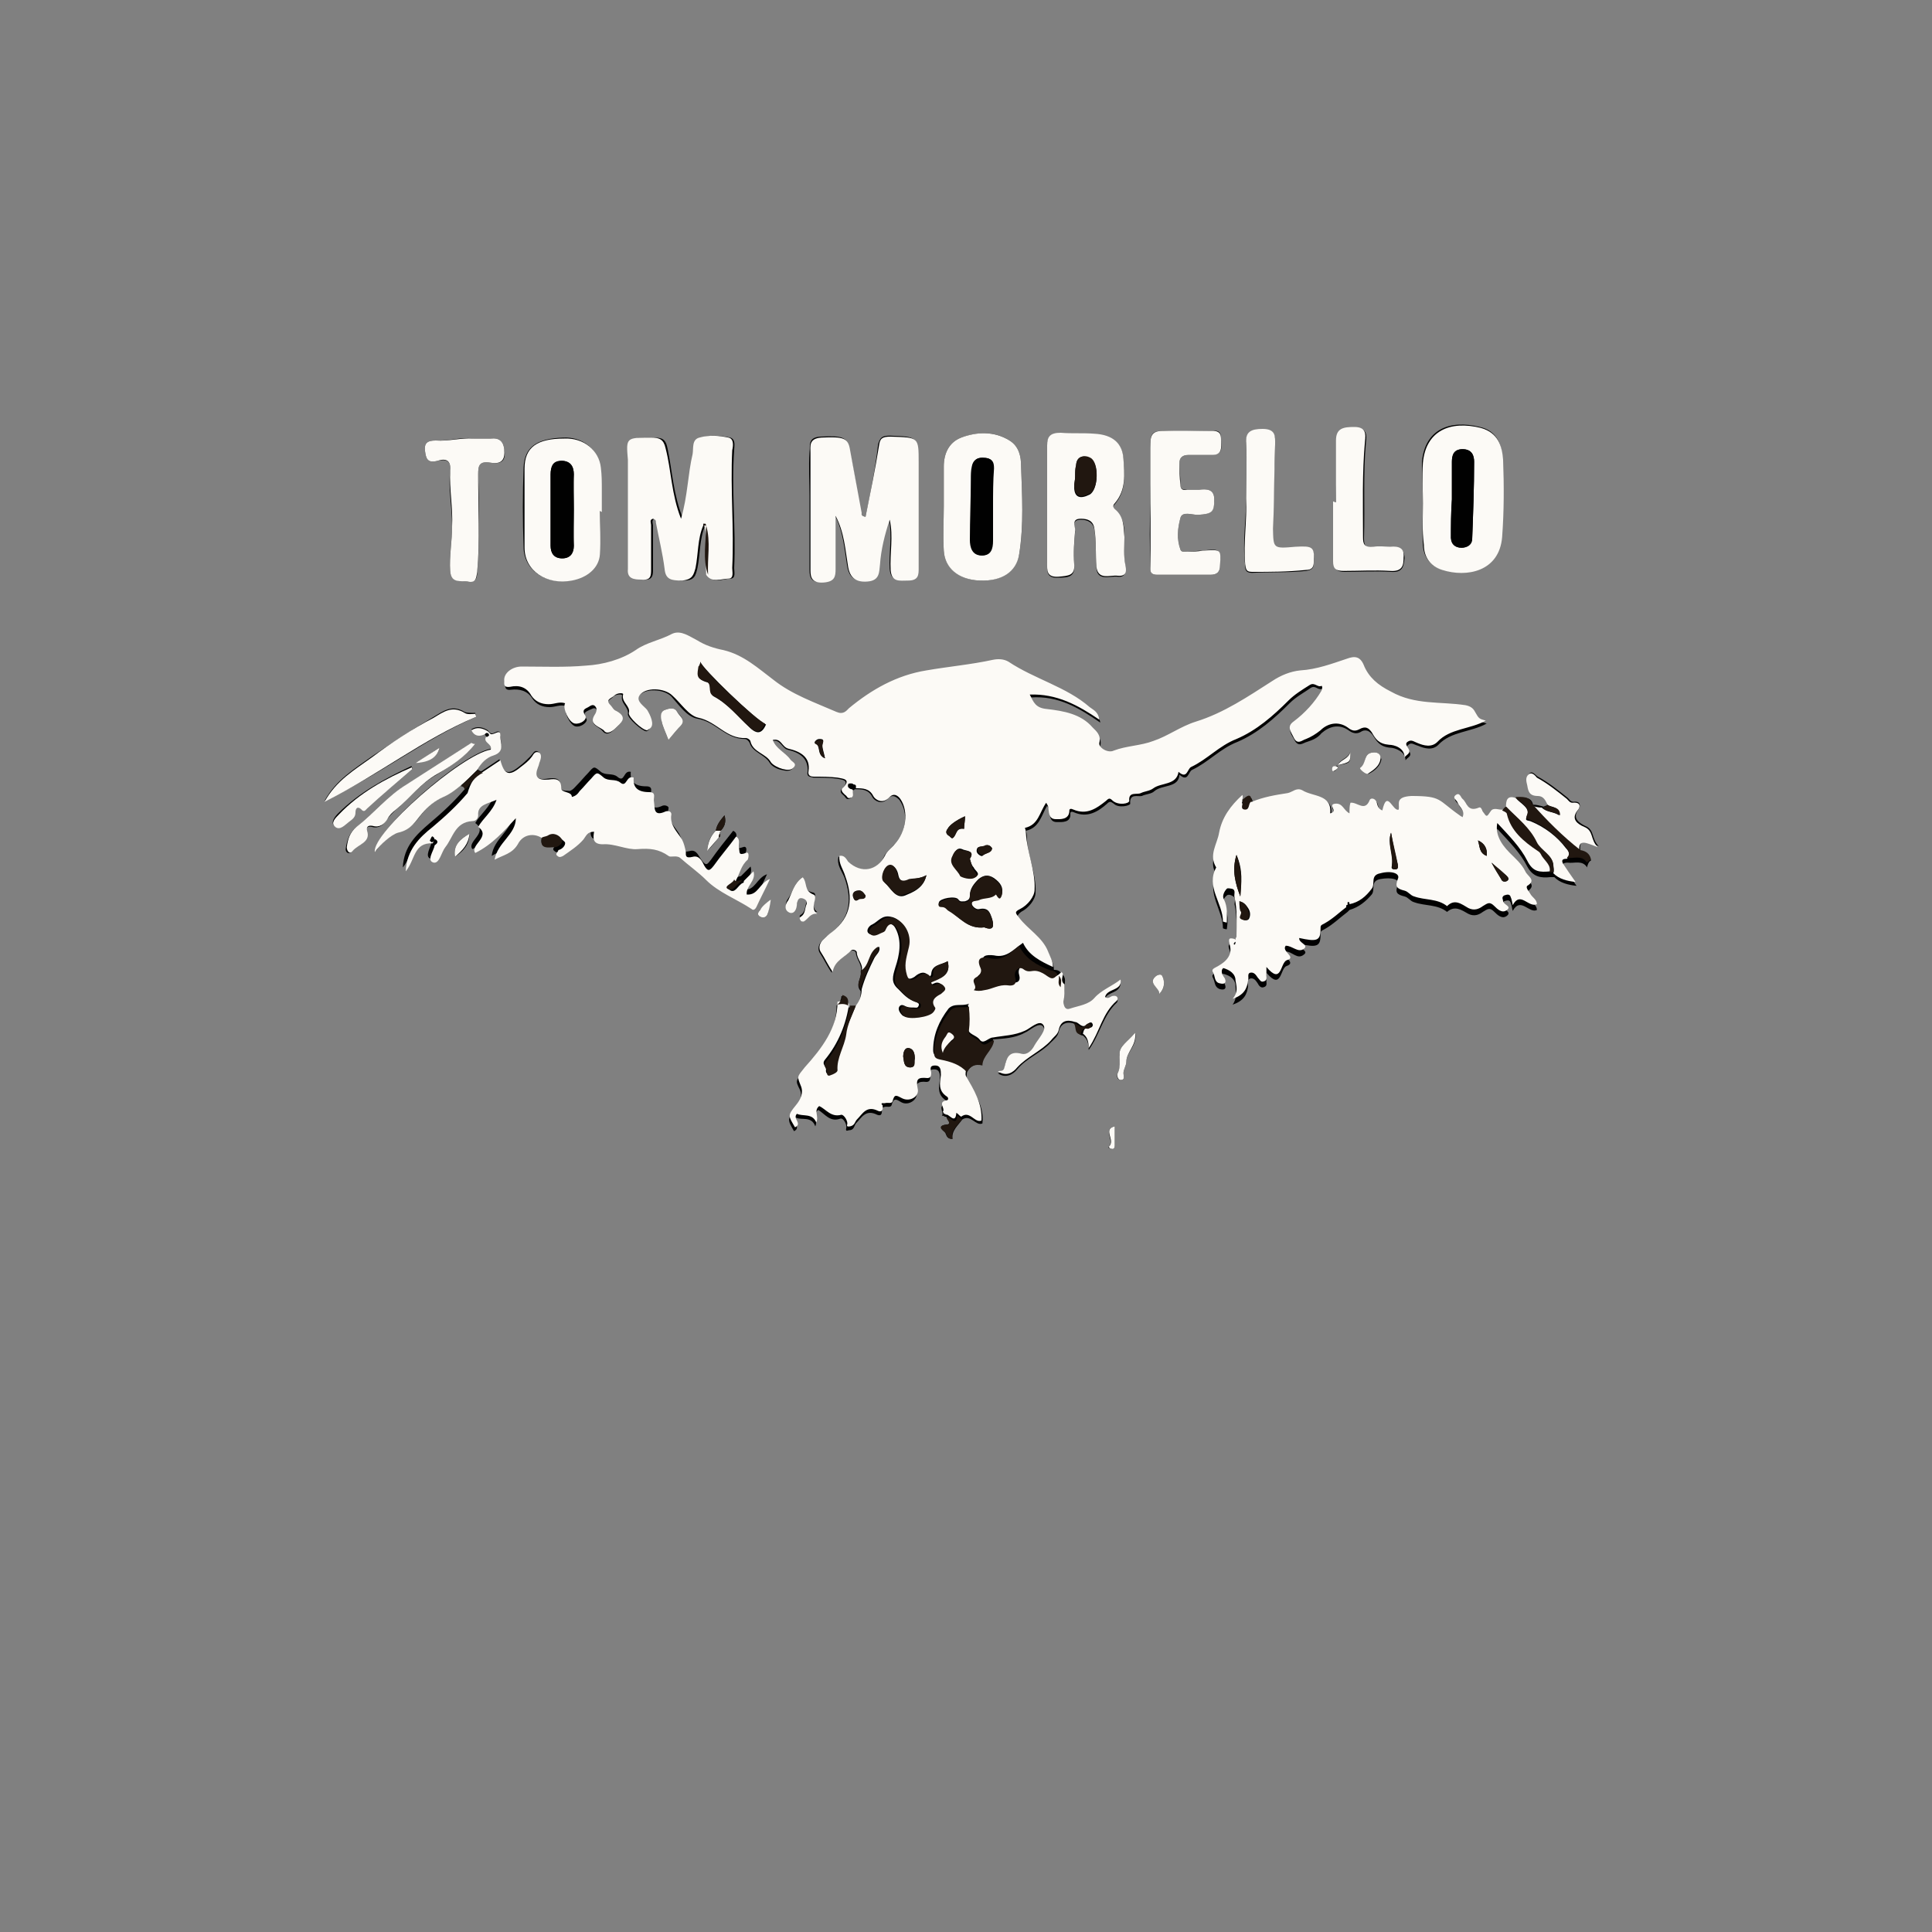 <?xml version="1.0" encoding="utf-8"?>
<!-- Generator: Adobe Illustrator 23.0.3, SVG Export Plug-In . SVG Version: 6.00 Build 0)  -->
<svg version="1.1" id="Layer_1" xmlns="http://www.w3.org/2000/svg" xmlns:xlink="http://www.w3.org/1999/xlink" x="0px" y="0px"
	 viewBox="0 0 200 200" style="enable-background:new 0 0 200 200;" xml:space="preserve">
<rect x="0" y="0" width="200" height="200" fill="#808080" stroke="none"/>
<style type="text/css">
	.st0{fill:#010101;}
	.st1{fill:#FCFAF6;}
	.st2{fill:#211710;}
</style>
<g id="_x39_M3mHc_1_">
	<g>
		<path class="st0" d="M73.1,54.4L73.1,54.4c0.1,1.7-0.3,3.4,0.2,5.1c0.5,1,1.5,0.4,2.3,0.4c0.6,0,0.4-0.7,0.4-1.1
			c0.2-4.1-0.3-8.1,0-12.2c0-0.4,0.2-1.1-0.4-1.3c-1-0.2-2.1-0.3-3,0c-0.8,0.2-0.5,1.1-0.7,1.7c-0.5,2.1-0.5,4.4-1.2,6.7
			c-1-2.5-1.1-4.9-1.6-7.3c-0.2-1-0.6-1.1-1.5-1.1c-2.6,0-2.6,0-2.4,2.3c0,0.1,0,0.2,0,0.4c0,3.6,0.1,7.2,0,10.9c0,1,0.6,1,1.4,1.1
			c1,0.1,1-0.5,1-1.1c0-1.5,0-3,0-4.5c0-0.2-0.2-0.6,0.2-0.7c0.2,0.1,0.2,0.2,0.3,0.4c0.3,1.6,0.6,3.2,0.9,4.8
			c0.2,1.1,0.8,1.2,1.8,1.2c1.1,0,1.2-0.5,1.4-1.3c0.3-1.5,0.2-3,0.8-4.4C72.9,54.4,73,54.4,73.1,54.4z M74.5,86.3
			C74.5,86.3,74.5,86.2,74.5,86.3c0-0.2,0-0.2,0.1-0.3c0.4-0.4,0.6-0.9,0.4-1.6c-0.5,0.6-0.8,1-0.9,1.6c-0.5,0.5-0.8,1-0.9,2.1
			c0.6-0.6,0.9-1,1.2-1.4C74.6,86.6,74.6,86.4,74.5,86.3z M97.8,115.6c0.1,0,0.2,0,0.2,0.1c0.1,0.2,0.5,0.6,0.1,0.7
			c-1,0.1-0.6,0.4-0.3,0.8c0.2,0.2,0.1,0.7,0.8,0.7c-0.1-0.9,0.6-1.4,1-2c0.9-0.6,1.4,0.7,2.1,0.4c0.2-1.8-0.8-3.1-1.6-4.6
			c-0.1-0.2,0-0.5,0-0.7c0.3-0.6,0.8-0.9,1.5-0.8c0.1-1,1.2-1.6,1.2-2.6c1.1-0.1,2.2-0.1,3.3-0.7c0.5-0.2,1.5-1.2,1.9-0.6
			c0.4,0.6-0.5,1.4-0.9,2.1c-0.3,0.5-0.8,1-1.3,0.9c-1.4-0.4-1.7,0.4-1.8,1.3c-0.1,0.5-0.4,0.4-0.7,0.5c0.8,0.6,1.6,0.1,2-0.4
			c1-1.2,2.5-1.7,3.5-2.8c0.3-0.3,0.7-0.6,0.8-1.1c0.2-0.9,0.9-1.1,1.7-0.8c0.4,0.3,0,1.1,0.8,1.2c0.4,0.3,0.6,0.7,0.6,1.5
			c1.2-1.7,1.5-3.6,2.9-4.9c0.2-0.2,0.1-0.6-0.4-0.5c-0.3,0.1-0.5,0.4-0.8,0.1c0.2-0.8,1.7-0.5,1.6-1.8c-0.9,0.7-2,1.1-2.7,1.9
			c-0.7,0.7-1.7,0.8-2.5,1.1c-0.5,0.2-0.8-0.2-0.7-0.7c0-0.6,0.1-1.2,0.1-1.8c0-0.4,0.2-0.8-0.2-1.2c-0.1,0-0.1,0-0.1-0.1
			c-0.2-0.3-0.4-0.4-0.8-0.4c0-0.6-0.3-1.1-0.5-1.6c-0.6-1.5-2.1-2.3-3-3.5c-0.3-0.4-0.4-0.5,0.1-0.9c0.8-0.4,1.5-1.3,1.5-2
			c0.1-2-0.9-3.9-0.9-5.9c0-0.2-0.1-0.5-0.1-0.5c1.4-0.3,1.6-1.6,2.2-2.6c0.1,0.2,0.2,0.3,0.2,0.4c0.1,0.5,0,1.3,0.8,1.3
			c0.5,0,1.5,0.1,1.4-0.9c0-0.2,0.2-0.2,0.4-0.1c1.4,0.6,2.5-0.1,3.4-0.9c0.3-0.3,0.4-0.2,0.7,0c0.5,0.5,1.7,0.2,1.7,0
			c-0.1-1.1,0.8-0.7,1.2-0.8c0.4-0.2,1-0.2,1.3-0.5c0.8-0.7,2.5-0.3,2.6-1.7c0.9,0.8,0.9-0.3,1.3-0.5c1.7-0.8,2.9-2.2,4.7-2.9
			c2.1-0.9,3.8-2.4,5.4-4c0.7-0.7,1.5-1.1,2.2-1.6c0.5-0.3,0.7,0.3,1.2,0.1c0.1,0,0.1,0.3,0,0.5c-0.8,1.2-1.7,2.3-2.9,3.2
			c-0.8,0.6-0.3,1,0,1.6c0.4,0.8,0.9,0.3,1.3,0.2c0.6-0.2,1.1-0.4,1.5-0.9c0.8-0.7,1.8-1,2.8-0.3c0.4,0.3,0.8,0.4,1.2,0.2
			c0.6-0.4,1-0.1,1.3,0.3c0.4,0.6,0.7,1.2,1.8,1.3c0.5,0,1.6,0.4,1.6,1.3c0.2-0.3,0.7-0.4,0.4-0.9c-0.2-0.2-0.4-0.5-0.1-0.7
			c0.3-0.3,0.6,0,1,0.1c0.7,0.3,1.5,0.5,2.1-0.1c1.3-1.4,3.4-1.3,5-2.2c-0.7-0.2-0.7-0.2-1.1-0.9c-0.2-0.4-0.5-0.6-1-0.7
			c-2.6-0.4-5.2,0-7.7-1.4c-1.3-0.7-2.3-1.6-2.8-2.7c-0.4-1-1-1-1.8-0.7c-1.6,0.5-3.1,1.1-4.8,1.2c-1,0.1-2,0.5-2.9,1.1
			c-2.5,1.6-5,3.3-7.9,4.2c-1.6,0.5-2.8,1.4-4.4,2c-1.3,0.5-2.8,0.4-4.1,1c-0.6,0.3-1.6-0.4-1.5-0.8c0.2-0.8-0.4-1.1-0.7-1.6
			c-1.1-1.4-3-1.7-4.7-1.9c-1.2-0.1-1.4-0.7-1.8-1.5c2.9-0.2,5,1.1,7.2,2.6c-0.1-0.7-0.7-1-1-1.3c-2.5-2.1-5.8-2.9-8.4-4.7
			c-0.5-0.3-1-0.3-1.6-0.2c-2.3,0.5-4.6,0.7-6.9,1.1c-3.1,0.5-5.7,2-8,3.9c-0.4,0.3-0.6,0.7-1.3,0.4c-2.2-1-4.5-1.8-6.5-3.3
			c-1.6-1.2-3-2.6-5.2-3.1c-1-0.2-1.8-0.6-2.7-1c-0.8-0.4-1.7-1.2-2.6-0.7c-1.2,0.6-2.6,0.9-3.8,1.7c-1.5,1.1-3.4,1.5-5.1,1.6
			c-2.2,0.2-4.5,0.1-6.7,0.1c-0.9,0-1.8,0.7-1.8,1.5c0,0.2-0.1,0.7,0.6,0.6c0.9-0.1,1.7,0.1,2.2,0.9c0.4,0.6,1,0.9,1.8,0.9
			c0.6,0,1.1-0.3,1.7-0.1c-0.3,0.5,0.4,2,1,2.1c0.6,0.1,1.3-0.5,1.1-0.8c-0.4-0.6-0.1-0.7,0.3-0.9c0.3-0.1,0.5-0.3,0.7-0.1
			c0.3,0.3,0.1,0.7-0.1,1C61,75,62,75.2,62.4,75.7c0.4,0.5,0.9,0.1,1.2-0.2c0.6-0.6,1.4-1.1,0.1-1.8c-0.2-0.1-0.3-0.4-0.6-0.6
			c-0.6-0.5,0.2-0.7,0.4-1c0.2-0.2,0.9-0.3,0.9-0.1c-0.2,0.8,0.7,1.2,0.6,1.9c-0.1,0.4,1.5,1.8,1.9,1.8c0.1,0,0.2-0.1,0.3-0.2
			c0.4-0.4,0-1.5-0.3-1.9c-0.3-0.4-1.2-0.9-0.8-1.5c0.6-0.9,2.6-0.8,3.4,0c0.8,0.9,1.6,2.1,2.7,2.3c1.9,0.3,2.9,2.1,4.9,2.1
			c0.2,0,0.4,0.2,0.5,0.4c0.3,1,1.6,1.2,2.1,2.1c0.2,0.3,0.7,0.6,1.2,0.7c0.4,0.1,0.9,0.2,1.2-0.2c0.3-0.4-0.2-0.5-0.4-0.8
			c-0.5-0.8-1.5-1.1-1.8-2c0.9-0.2,1,0.7,1.6,0.9c1.3,0.3,2.2,0.9,2.1,2.3c-0.1,0.5,0.2,0.5,0.6,0.6c0.8,0,1.6,0,2.4,0.1
			c0.4,0.1,1.5,0.1,0.6,1c-0.4,0.4,0,0.6,0.2,0.8c0.1,0.1,0.2,0.4,0.5,0.3c0.5-0.2,0.2-0.6,0.3-0.8c0.1-0.1,0.2-0.1,0.3-0.2
			c0.7,0,1.4,0,1.8,0.8c0.2,0.4,1,0.9,1.7,0.1c0.4-0.4,0.8-0.1,1.1,0.2c1,1.4,0.7,3.4-0.6,4.7c-0.3,0.4-0.8,0.7-1,1.2
			c-0.7,1.5-2.3,1.9-3.8,0.6c-0.3-0.2-0.4-0.7-0.9-0.6c-0.2,0.8,0.3,1.4,0.6,2.1c0.8,2.2,0.7,4.2-1.4,5.8c-0.3,0.2-0.5,0.4-0.8,0.7
			c-0.5,0.4-0.6,1-0.3,1.4c0.4,0.6,0.7,1.3,1.2,2c0.1-1.2,1.2-1.5,1.9-2.2c0.2-0.2,0.6-0.1,0.6,0.2c0.1,0.7,0.7,1.2,0.5,1.9
			c0.1,0.7-0.6,1.3,0,2c0,0.6-0.1,1.2-0.6,1.7c-0.2,0-0.5,0-0.7,0l-0.1,0l0-0.1c0-0.4,0-0.9-0.6-1.1c0,0.4-0.2,0.7-0.5,1
			c0,2.7-1.6,4.8-3.4,6.8c-0.8,1-0.9,0.9-0.4,1.9c0.3,0.7,0,1.4-0.5,2c-0.8,1.1-0.8,1.1-0.1,2.3c0.8-0.4-0.3-1,0.2-1.4
			c0.6,0.3,1.6-0.2,2,0.9c0.3-0.7-0.3-1.2,0.3-1.7c0.7,0.4,1.2,1.3,2.3,0.9c0.3-0.1,0.7,0.6,0.6,1c-0.1,0.4,0.2,0.2,0.3,0.2
			c0.5,0,0.5-0.4,0.7-0.7c0.6-0.6,1-1.5,2.2-0.9c0.5,0.2,0.5-0.2,0.5-0.6c0.1-0.1,0.1-0.1,0.2-0.2c0.3-0.1,0.7,0.1,0.8-0.2
			c0.2-0.8,0.5-0.6,1-0.3c0.7,0.4,1.7-0.2,1.6-1c-0.2-0.9,0.1-1.2,1-1.1c0.3,0,0.4-0.2,0.4-0.5c0-0.3-0.3-0.8,0.4-0.8
			c0.6,0,0.6,0.5,0.6,1c-0.1,0.8-0.3,1.6,0.6,2.2c0.2,0.1,0.1,0.3,0,0.4c-0.9,0.2-0.1,0.9-0.4,1.2C97.7,115.5,97.7,115.5,97.8,115.6
			z M164.7,89.1C164.7,89.1,164.7,89.2,164.7,89.1c0.1,0.1,0.1,0.1,0.1,0.1C164.8,89.2,164.7,89.1,164.7,89.1
			c-0.1-0.6-0.5-0.9-1.1-1c-0.2-1.5,0.8-0.9,1.9-0.5c-0.8-0.8-0.4-1.7-1.4-2.1c-0.6-0.3-1.4-0.8-0.7-1.7c0.2-0.3,0.3-0.9-0.5-0.8
			c-0.3,0-0.4-0.2-0.6-0.4c-1-0.8-2-1.6-3.1-2.2c-0.2-0.1-0.6-0.7-0.9-0.3c-0.3,0.3-0.2,0.7-0.1,1.1c0.1,0.6,0.2,1.1,1.1,1.1
			c0.6,0,0.7,0.5,1,0.9c-0.1,0.2-0.3,0.2-0.5,0.3c-0.4-0.1-0.7-0.2-1.1-0.2c-0.2-0.9-1-0.7-1.7-0.7c-0.9-0.2-1,0.3-1,0.9
			c-0.2,0.1-0.3,0.3-0.3,0.5c-0.4,0.2-1-0.3-1.3,0.2c-0.4,0.6-0.4,0.6-0.8,0c-0.1-0.2-0.2-0.5-0.4-0.4c-1.1,0.5-1.2-0.5-1.7-0.9
			c-0.2-0.2-0.3-0.7-0.7-0.4c-0.4,0.3,0,0.5,0.2,0.8c0.2,0.5,0.9,0.8,0.5,1.5c-0.1-0.1-0.2-0.2-0.3-0.2c-2.4-1.6-1.8-2-5-2
			c-1.7,0-1.2,0.7-1.3,1.4c-0.6,0.3-1.2-2.2-1.7,0.1c-0.5-0.2-0.5-0.6-0.6-0.9c-0.1-0.4-0.6-0.5-0.7-0.2c-0.5,1.2-1.4,0.1-2,0.3
			c0,0.4,0,0.7-0.1,1.1c-0.6-0.4-0.7-1.1-1.5-1c-0.9,0.1,0.3,0.8-0.5,1c0.3-2-1.7-1.8-2.9-2.4c-0.6-0.4-1,0.2-1.5,0.3
			c-1.3,0.2-2.5,0.4-3.7,0.9c-0.1-1.1-0.6-0.5-1.1-0.2c-1.2,1.1-2.2,2.3-2.4,3.9c-0.2,1.2-1.1,2.3-0.3,3.6c-1,2,0.7,3.7,0.7,5.6
			c0,0,0.2,0.1,0.4,0.1c0.1-0.8,0.2-1.6-0.3-2.4c-0.2-0.3-0.1-0.8,0.3-1.1c0.1-0.1,0.3-0.1,0.5,0c0.5,0.2,0.3,0.6,0.3,0.9
			c0.3,1.4,0.2,2.8,0.2,4.1c-0.1,0-0.1,0.1-0.2,0.1c-0.7-0.2-0.7,0.1-0.5,0.6c0.3,1-0.3,1.7-1.2,2.2c-0.3,0.2-0.8,0.2-0.5,0.7
			c0.2,0.4,0.1,0.9,0.7,1.1c0.4,0.1,0.7,0,0.5-0.5c-0.1-0.4-0.5-0.7-0.2-1.1c0.8,0.2,1.3,0.6,1.3,1.3c0,0.6,0.2,1.2-0.3,1.9
			c1.2-0.4,1.5-1.1,1.6-1.9c0-0.3-0.2-0.6,0.2-0.8c0.4-0.1,0.6,0.2,0.8,0.5c0.1,0.2,0.3,0.5,0.6,0.4c0.4-0.1,0.3-0.4,0.3-0.6
			c0-0.3,0-0.5,0-0.9c1.6,1.9,1.4-0.5,2.1-0.7c1.1-0.4-0.7-1-0.1-1.5c0.7,0,1.2,0.9,1.9,0.3c0.5-0.4-0.6-0.6-0.5-1.1
			c1.8,0.4,2.2,0.3,2.2-0.9c0-0.4,0-0.4,0.4-0.6c0.9-0.5,1.6-1.2,2.4-1.8c0.1-0.1,0.1-0.1,0.2-0.2c1-0.3,1.7-0.9,2.3-1.6
			c0.4-0.5-0.2-1.4,0.9-1.6c1.1-0.2,2.1,0,1.8,0.6c-0.3,0.8-0.1,1,0.7,1.2c0.4,0.1,0.6,0.5,1,0.6c1.1,0.4,2.4,0.2,3.4,1
			c0.8-0.7,1.5-0.2,2.2,0.2c0.6,0.3,1.1,0.1,1.5-0.2c0.5-0.3,0.7-0.5,1.2,0c0.3,0.3,0.8,0.8,1.3,0.4c0.5-0.4-0.3-0.6-0.4-0.9
			c0-0.2-0.2-0.4,0.1-0.6c0.3-0.1,0.6-0.2,0.7,0.2c0.1,0.2,0.1,0.5,0.2,0.8c0.8-1.5,1.7,0.3,2.5-0.1c0-0.5-0.5-0.7-0.7-1.1
			c-0.1-0.3-0.6-0.7-0.3-0.8c1-0.7,0.1-1-0.2-1.5c-0.3-0.8-1-1.3-1.6-1.9c-1.1-1.2-1.6-2.2-1.3-3.1c1.2,1.3,2.4,2.5,3.1,3.9
			c0.6,1.1,1.4,1.2,2.4,1.1c0.1,0,0.3,0,0.4,0c0.6,0.6,1.4,0.8,2.3,0.9c-0.5-0.7-0.9-1.3-1.3-1.9c-0.3-0.4,0-0.5,0.4-0.5
			c0.7,0.1,1.5-0.3,2,0.5C164.3,89.6,164.5,89.1,164.7,89.1z M49.4,79.6c0.4-0.6,1-1.2,1.7-1.5c1.2-0.4,0.7-1.3,0.7-1.9
			c0-1-0.7-0.1-1-0.3c-0.2-0.1-0.2-0.2-0.3-0.3c-0.5-0.3-1.1-0.5-1.7-0.1c0.3,0.6,0.8,0.8,1.4,0.4c0.1,0.1,0.1,0.2,0.2,0.3
			c-0.3,0.6,0.8,0.8,0.5,1.3c-3,0.4-12.3,8.6-12,10.6c0.6-0.8,1.7-1.9,2.4-2c1.4-0.3,1.8-1.2,2.5-2c0.6-0.7,1.3-1.3,2.2-1.7
			c0.7-0.3,1.2-0.7,1.7-1.1c0.2,0,0.4,0.1,0.4,0.4c-1.1,1.3-2.3,2.4-3.6,3.5c-1.4,1.2-2.7,2.4-2.8,4.6c1-1.2,0.8-3,2.8-2.9
			c0.1,0.1,0.1,0.1,0.2,0.2c-0.1,0.6-0.8,1.6-0.1,1.8c0.6,0.2,0.7-1.1,1.2-1.6c0.9-0.9,1-2.5,2.8-2.7c0.3,0,0.6-0.3,0.6-0.6
			c-0.1-1.2,1-1.2,1.9-1.6c-0.4,1.2-1.4,1.9-1.9,2.8c1.4,1-0.9,1.9-0.3,2.7c1.8-0.8,2.9-2.2,4.2-3.6c-0.1,1.7-2,2.5-2.2,4.3
			c1-0.6,1.9-0.7,2.4-1.6c0.7-1.2,2-1.2,2.8-0.4c-0.3,1.3,0.6,1,1.4,0.9c-0.1,0.2-0.4,0.4-0.1,0.6c0.2,0.2,0.4,0.1,0.6,0
			c0.7-0.6,1.5-1.1,2.1-1.7c0.3-0.4,0.5-0.7,1.1-0.8c-0.1,0.7-0.2,1.4,0.9,1.3c1.3,0,2.5,0.6,3.6,0.5c1.3-0.1,2.2,0,3.2,0.7
			c0.3,0.2,0.9-0.1,1.2,0.2c0.9,0.8,1.8,1.5,2.7,2.3c1.3,1.3,3.2,2,4.7,3c0.2,0.1,0.4,0,0.5-0.2c0.5-0.9,0.9-1.8,1.4-2.9
			c-1.1,0.4-1.2,1.7-2.4,1.6c0-0.9,1-1.4,0.7-2.4c-0.4,0.4-0.7,0.7-1,1c-0.3,0-0.7,0.4-0.8-0.2c0.4-0.7,0.6-1.5,1.2-2.1
			c0.2-0.2,0.3-0.9-0.2-0.7c-0.8,0.3-0.7-0.1-0.7-0.5c-0.1-0.4,0.3-0.9-0.3-1.2c-0.8,1-1.6,2-2.3,3c-0.4,0.5-0.5,0.7-1,0
			c-0.3-0.4-0.5-1.1-1.2-0.9c-0.8,0.2-0.6-0.2-0.7-0.5c0-0.4-0.2-0.9-0.4-1.3c-0.5-0.8-1.3-1.5-1.1-2.6c0.1-0.2-0.3-0.4-0.6-0.3
			c-1.3,0.6-1.1-0.3-1.2-1c-0.1-0.4,0.3-1-0.5-1c-1.2,0-1.7-0.5-1.6-1.5c-0.8-0.2-0.6,1.2-1.4,0.5c-0.5-0.4-1.2-0.1-1.7-0.5
			c-0.7-0.6-0.7-0.6-1.3,0.1c-0.4,0.4-0.8,0.9-1.2,1.3c-0.2,0.2-0.4,0.5-0.8,0.6C59.1,81.8,58,82,58,81.5c0.1-1-0.6-1-1.3-0.9
			c-1.2,0.2-1.5-0.3-1.1-1.3c0.1-0.2,0.1-0.4,0.2-0.6c0.1-0.3,0.2-0.7-0.1-0.9c-0.4-0.2-0.5,0.2-0.8,0.5c-0.4,0.4-0.7,0.7-1.1,1
			c-1.2,1-1.7,0.8-2.1-0.7c-0.6,0.4-1.2,0.8-1.8,1.2C49.8,79.9,49.6,79.8,49.4,79.6z M89.6,53.5c-0.5-0.1-0.4-0.3-0.5-0.5
			c-0.4-2.2-0.7-4.4-1.2-6.5c-0.2-1.3-0.7-1.4-3-1.3c-1.3,0.1-1,0.9-1.1,1.6c-0.1,1.5,0,3.1,0,4.6c0,2.5,0,5.1,0,7.6
			c0,0.8,0.2,1.4,1.4,1.2c1.1-0.1,1.2-0.6,1.2-1.4c0-1.8,0-3.6,0-5.5c0.9,1.7,1,3.5,1.3,5.3c0.2,1.2,0.8,1.6,2,1.5
			c1.3-0.1,1.2-0.9,1.3-1.8c0.2-1.6,0.5-3.1,1-4.6c0.4,1.7,0,3.5,0.1,5.2c0.1,1.3,0.9,1.1,1.8,1.1c1,0,1.1-0.5,1.1-1.3
			c0-3.6,0-7.3,0-10.9c0-2.6,0-2.6-2.9-2.7c-0.8,0-1,0.2-1.2,0.9C90.6,48.6,90.1,51.1,89.6,53.5z M108.4,52.3c0,2,0,4,0,6.1
			c0,0.7-0.1,1.5,1.2,1.4c1,0,1.7-0.1,1.6-1.3c-0.1-1.2,0-2.3,0.1-3.5c0-0.5-0.4-1.2,0.6-1.2c0.7,0,1.3,0.3,1.4,1.1
			c0.2,1.3,0.1,2.6,0.2,3.9c0.1,1.4,1.4,0.8,2.2,0.9c0.9,0.1,0.8-0.6,0.8-1.1c-0.2-1-0.1-1.9-0.1-2.9c0-1,0-2.1-1-2.9
			c-0.2-0.2-0.2-0.4,0-0.6c1.2-1.4,1-3,0.9-4.6c-0.1-1.7-1.1-2.5-3-2.6c-1.2-0.1-2.3,0-3.5-0.1c-1.1-0.1-1.4,0.4-1.4,1.3
			C108.4,48.2,108.4,50.3,108.4,52.3z M147.3,52.1C147.3,52.1,147.3,52.1,147.3,52.1c0,1.4-0.1,2.8,0,4.2c0,1.2,0.7,2.3,1.9,2.6
			c2.5,0.8,5.9,0.2,6.2-3.4c0.2-2.7,0.2-5.3,0.1-8c0-1.4-0.5-2.9-2.3-3.3c-3.2-0.8-5.7,0.3-6,3.6C147.2,49.3,147.3,50.7,147.3,52.1z
			 M97.7,52.4c0,1.5-0.1,3.1,0,4.6c0.1,1.8,1.6,3,3.7,3.1c2.2,0.1,3.7-0.9,4.1-2.7c0.5-3,0.3-6.1,0.2-9.2c0-0.9-0.2-2-1.2-2.6
			c-1.6-1-3.3-0.9-5-0.3c-1.3,0.5-1.8,1.7-1.8,3C97.7,49.6,97.7,51,97.7,52.4z M62.1,52.9c0,0,0.1,0,0.1,0c0-0.8,0-1.5,0-2.3
			c0-0.8,0-1.5-0.1-2.3c-0.2-1.8-1.8-3.1-3.8-3c-2.8,0.1-4,1-4.1,3.1c-0.1,2.7-0.1,5.5,0,8.2c0,2.4,2.3,4,4.9,3.4
			c1.7-0.3,2.9-1.4,2.9-2.7C62.1,55.9,62.1,54.4,62.1,52.9z M119.1,52.1C119.1,52.1,119.1,52.1,119.1,52.1c-0.1,2.1-0.1,4.3,0,6.4
			c0,0.4-0.2,1,0.7,1c1.8,0,3.7,0,5.5,0c0.7,0,1-0.3,1-1c0-1.7,0-1.7-1.8-1.5c-0.5,0-1.1,0.1-1.6,0.1c-0.2,0-0.6,0.1-0.7-0.2
			c-0.4-1.1-0.3-2.3,0-3.3c0.2-0.7,1.2-0.3,1.8-0.3c1.4-0.1,1.7-0.3,1.7-1.6c0-1.1-0.8-1.1-1.6-1c-0.4,0-0.8,0-1.2,0
			c-0.5,0-0.7-0.1-0.7-0.5c0-0.8-0.1-1.5-0.1-2.3c0-0.5,0.3-0.8,0.9-0.8c0.8,0,1.7,0,2.5,0c1.2-0.1,0.9-0.9,0.9-1.5
			c0-0.6,0-1.1-0.9-1c-1.7,0-3.4,0.1-5.1,0c-1,0-1.3,0.3-1.3,1.2C119.2,47.9,119.1,50,119.1,52.1z M129,51.6c0,2.3-0.4,4.6-0.1,6.9
			c0,0.4,0,0.8,0.7,0.8c1.9-0.1,3.7,0,5.6-0.2c0.6-0.1,0.8-0.3,0.8-0.8c0.1-1.6-0.1-1.7-1.9-1.6c-2.3,0.2-2.4,0.2-2.3-1.9
			c0-2.9,0.1-5.8,0.2-8.7c0-0.8,0.1-1.6-1.3-1.6c-1.2,0-1.8,0.3-1.7,1.5C129.1,47.8,129,49.7,129,51.6z M138.3,52
			c-0.1,0-0.1,0-0.2,0c0,2.1,0,4.1,0,6.2c0,0.7,0.3,1,1.1,1c1.6,0,3.2-0.1,4.8,0c1.3,0.1,1.3-0.7,1.4-1.4c0-0.9-0.5-1.2-1.4-1.1
			c-0.6,0.1-1.2-0.1-1.7,0c-1,0.1-1.1-0.3-1.1-1c0.1-3.3-0.1-6.6,0.2-9.9c0.1-0.8,0.1-1.5-1.1-1.5c-1.1,0-1.9,0.1-1.9,1.4
			C138.4,47.7,138.3,49.8,138.3,52z M49,45.4c-1.2-0.2-2.6,0.3-3.9,0.2c-0.9,0-1.2,0.3-1.1,1.1c0.1,0.7,0.2,1.3,1.3,1
			c0.9-0.2,1.4,0,1.3,1c-0.2,1.9,0.2,3.8,0.2,5.8c0,1.5-0.3,3-0.2,4.6c0.1,1.2,1,1,1.8,1.1c0.9,0.1,1-0.4,1-1
			c0.3-3.4,0.2-6.8,0.1-10.1c0-0.9,0.1-1.4,1.3-1.2c1.2,0.2,1.6-0.3,1.4-1.4c-0.1-0.8-0.5-1.2-1.4-1.1C50.2,45.4,49.7,45.4,49,45.4z
			 M49.3,74.2c0-0.1-0.1-0.2-0.1-0.4c-0.4,0-0.9,0-1.1-0.1c-1.3-0.8-2.2-0.1-3.2,0.5c-2.2,1.3-4.3,2.7-6.4,4.1
			c-1.8,1.3-3.7,2.4-4.9,4.6C39.2,80.3,43.8,76.6,49.3,74.2z M49.2,77c-0.2,0-0.4-0.1-0.5,0c-2.2,1.4-4.4,2.9-6.7,4.3
			c-2,1.2-3.4,3-5.2,4.4c-0.6,0.5-0.9,1.3-1,2.1c-0.1,0.4,0.3,0.7,0.6,0.4c0.5-0.7,1.8-0.9,1.5-2.1c-0.1-0.4,0.2-0.6,0.6-0.5
			c0.7,0.2,1.2-0.2,1.5-0.7c0.3-0.4,0.6-0.7,0.9-1c1.5-1.2,2.5-2.7,4.3-3.7C46.6,79.3,48.1,78.4,49.2,77z M42.7,79.6
			c0-0.1-0.1-0.2-0.1-0.3c-2.8,1.3-5.5,2.8-7.6,4.9c-0.3,0.3-0.8,0.9-0.4,1.3c0.5,0.4,1-0.2,1.4-0.5c0.4-0.2,0.7-0.5,0.7-1
			c0-0.4,0.2-0.7,0.6-0.3c0.3,0.3,0.4,0.1,0.6-0.1C39.5,82.3,41.1,81,42.7,79.6z M83.1,90.8c-0.9,0.6-1,1.5-1.5,2.2
			c-0.4,0.5-0.3,1.2,0.2,1.3c0.5,0.1,0.7-0.5,0.7-1c0-0.3,0.1-0.6,0.6-0.5c0.4,0.1,0.6,0.3,0.4,0.6c-0.2,0.4-0.1,1-0.6,1.3
			c-0.2,0.1-0.1,0.3,0,0.4c0.1,0.1,0.3,0.1,0.3,0.1c0.4-0.3,0.7-0.9,1.4-0.8c-0.9-0.6,0.2-1.8-0.4-2C83.1,92.2,83.5,91.4,83.1,90.8z
			 M69.2,76.6c0.5-0.6,0.9-1.1,1.3-1.5c0.5-0.6-0.1-1-0.4-1.4c-0.3-0.6-1-0.3-1.3-0.2c-0.5,0.2-0.3,0.8-0.3,1.2
			C68.6,75.2,68.9,75.8,69.2,76.6z M117.5,106.9c-0.7,0.9-1.7,1.4-1.6,2.3c0.1,0.7,0.1,1.3-0.2,1.9c-0.1,0.2-0.1,0.7,0.3,0.7
			c0.5,0,0.3-0.4,0.3-0.7c0-0.4,0.3-0.8,0.3-1.2C116.6,108.9,117.8,108.2,117.5,106.9z M142.1,77.9c-1,0.1-0.6,1.1-1.2,1.6
			c-0.1,0.1,0.6,0.7,0.8,0.6c0.6-0.3,1.2-0.8,1.3-1.5C142.9,78.3,142.8,77.8,142.1,77.9z M115.4,116.6c-1.3,0.3,0,1.4-0.6,2.1
			c-0.1,0.1,0,0.2,0.2,0.2c0.3,0,0.4-0.1,0.4-0.3C115.4,117.8,115.4,117.1,115.4,116.6z M120,102.9c0.6-0.6,0.6-1.2,0.3-1.9
			c-0.1-0.2-0.5-0.1-0.7,0.1C118.8,101.8,120.1,102.2,120,102.9z M47.1,88.7c0.9-0.6,1.5-1.3,1.5-2.4C47.6,86.9,46.9,87.5,47.1,88.7
			z M43,79c1.1-0.2,2.2-0.4,2.5-1.6C44.7,77.9,43.9,78.5,43,79z M79.8,93.1c-0.5,0.5-0.8,0.8-1.1,1.1c-0.2,0.2-0.4,0.5,0,0.7
			c0.4,0.2,0.7,0,0.8-0.4C79.6,94.1,79.6,93.7,79.8,93.1z M138.5,79.2c1.3-0.2,1.3-0.2,1.3-1.4C139.5,78.6,138.8,78.5,138.5,79.2z
			 M138.5,79.5c0-0.2-0.1-0.3-0.2-0.2c-0.2,0-0.3,0.1-0.3,0.3c0,0.1,0,0.3,0.2,0.2C138.3,79.7,138.4,79.6,138.5,79.5z"/>
		<path class="st1" d="M88.6,104.1c0.4-0.5,0.6-1.1,0.6-1.7c0.3-1.1,0.8-2.2,1.3-3.2c0.2-0.4,0.7-0.7,0.5-1.2
			c-1.1,0.6-0.7,1.9-1.8,2.5c0.2-0.7-0.5-1.2-0.5-1.9c0-0.2-0.4-0.4-0.6-0.2c-0.6,0.7-1.7,1-1.9,2.2c-0.5-0.7-0.8-1.4-1.2-2
			c-0.3-0.4-0.2-1,0.3-1.4c0.2-0.2,0.5-0.5,0.8-0.7c2.1-1.6,2.2-3.6,1.4-5.8c-0.2-0.7-0.7-1.3-0.6-2.1c0.5-0.1,0.7,0.3,0.9,0.6
			c1.4,1.3,3,0.9,3.8-0.6c0.2-0.5,0.7-0.8,1-1.2c1.2-1.3,1.5-3.4,0.6-4.7c-0.3-0.4-0.7-0.6-1.1-0.2c-0.7,0.8-1.5,0.3-1.7-0.1
			c-0.4-0.8-1.1-0.8-1.8-0.8c0-0.2,0.1-0.4-0.3-0.4c-0.1,0-0.3,0.1-0.3,0.1c-0.1,0.2,0.1,0.3,0.3,0.5c-0.1,0.3,0.2,0.7-0.3,0.8
			c-0.3,0.1-0.3-0.2-0.5-0.3c-0.2-0.2-0.6-0.5-0.2-0.8c0.9-0.9-0.2-0.9-0.6-1c-0.8-0.1-1.6-0.1-2.4-0.1c-0.4,0-0.7-0.1-0.6-0.6
			c0.2-1.4-0.8-2-2.1-2.3c-0.7-0.2-0.7-1.1-1.6-0.9c0.3,0.9,1.3,1.3,1.8,2c0.2,0.3,0.7,0.4,0.4,0.8c-0.3,0.4-0.8,0.3-1.2,0.2
			c-0.4-0.1-1-0.4-1.2-0.7c-0.5-0.9-1.8-1-2.1-2.1c0-0.2-0.3-0.4-0.5-0.4c-2,0.1-3-1.7-4.9-2.1c-1-0.2-1.8-1.5-2.7-2.3
			c-0.8-0.8-2.8-0.9-3.4,0c-0.4,0.6,0.5,1.1,0.8,1.5c0.3,0.5,0.8,1.5,0.3,1.9c-0.1,0.1-0.2,0.1-0.3,0.2c-0.5,0-2-1.4-1.9-1.8
			c0.2-0.7-0.8-1.1-0.6-1.9c0.1-0.2-0.6-0.2-0.9,0.1c-0.3,0.3-1,0.4-0.4,1c0.2,0.2,0.3,0.5,0.6,0.6c1.3,0.7,0.4,1.3-0.1,1.8
			c-0.3,0.3-0.9,0.7-1.2,0.2C62,75.2,61,75,61.5,74.1c0.2-0.3,0.4-0.7,0.1-1c-0.2-0.2-0.4-0.1-0.7,0.1c-0.4,0.2-0.7,0.3-0.3,0.9
			c0.2,0.4-0.5,0.9-1.1,0.8c-0.6-0.1-1.3-1.6-1-2.1c-0.6-0.2-1.1,0.1-1.7,0.1c-0.8,0-1.4-0.3-1.8-0.9c-0.5-0.9-1.3-1.1-2.2-0.9
			c-0.7,0.1-0.6-0.3-0.6-0.6c-0.1-0.8,0.8-1.5,1.8-1.5c2.2,0,4.5,0.1,6.7-0.1c1.7-0.1,3.6-0.6,5.1-1.6c1.1-0.8,2.5-1,3.8-1.7
			c0.9-0.4,1.8,0.3,2.6,0.7c0.8,0.5,1.7,0.8,2.7,1c2.1,0.5,3.6,1.9,5.2,3.1c1.9,1.5,4.2,2.3,6.5,3.3c0.7,0.3,1-0.1,1.3-0.4
			c2.3-1.9,4.9-3.4,8-3.9c2.3-0.4,4.6-0.6,6.9-1.1c0.5-0.1,1.1-0.1,1.6,0.2c2.7,1.8,6,2.6,8.4,4.7c0.4,0.3,0.9,0.5,1,1.3
			c-2.2-1.5-4.4-2.7-7.2-2.6c0.4,0.8,0.6,1.4,1.8,1.5c1.7,0.2,3.5,0.5,4.7,1.9c0.4,0.4,0.9,0.8,0.7,1.6c-0.1,0.5,0.9,1.1,1.5,0.8
			c1.3-0.5,2.8-0.5,4.1-1c1.5-0.5,2.8-1.5,4.4-2c2.9-0.9,5.4-2.6,7.9-4.2c0.9-0.6,1.9-1,2.9-1.1c1.7-0.1,3.3-0.7,4.8-1.2
			c0.8-0.3,1.4-0.3,1.8,0.7c0.5,1.2,1.4,2,2.8,2.7c2.5,1.4,5.1,1,7.7,1.4c0.5,0.1,0.8,0.3,1,0.7c0.4,0.7,0.4,0.7,1.1,0.9
			c-1.6,0.9-3.7,0.8-5,2.2c-0.6,0.6-1.4,0.4-2.1,0.1c-0.3-0.1-0.6-0.4-1-0.1c-0.3,0.2,0,0.5,0.1,0.7c0.3,0.5-0.2,0.6-0.4,0.9
			c0-1-1.1-1.3-1.6-1.3c-1.1-0.1-1.4-0.6-1.8-1.3c-0.3-0.4-0.6-0.7-1.3-0.3c-0.4,0.2-0.7,0.2-1.2-0.2c-1-0.7-2.1-0.4-2.8,0.3
			c-0.5,0.4-1,0.7-1.5,0.9c-0.4,0.1-0.9,0.7-1.3-0.2c-0.3-0.6-0.7-1.1,0-1.6c1.2-0.9,2.2-2,2.9-3.2c0.1-0.2,0.1-0.5,0-0.5
			c-0.4,0.2-0.7-0.4-1.2-0.1c-0.8,0.5-1.6,1-2.2,1.6c-1.6,1.6-3.3,3.1-5.4,4c-1.8,0.7-3,2.1-4.7,2.9c-0.4,0.2-0.4,1.3-1.3,0.5
			c-0.2,1.4-1.8,1.1-2.6,1.7c-0.4,0.3-0.9,0.3-1.3,0.5c-0.4,0.2-1.3-0.2-1.2,0.8c0,0.3-1.1,0.5-1.7,0c-0.3-0.3-0.4-0.3-0.7,0
			c-1,0.8-2,1.5-3.4,0.9c-0.2-0.1-0.4-0.1-0.4,0.1c0,1-1,0.9-1.4,0.9c-0.8,0-0.7-0.8-0.8-1.3c0-0.1-0.1-0.2-0.2-0.4
			c-0.7,1-0.8,2.3-2.2,2.6c0,0,0.1,0.3,0.1,0.5c0.1,2,1,3.9,0.9,5.9c0,0.7-0.7,1.6-1.5,2c-0.6,0.3-0.5,0.4-0.1,0.9
			c0.9,1.2,2.4,2,3,3.5c0.2,0.5,0.5,1,0.5,1.6c-1.3-0.6-2.5-1.2-3.1-2.5c-1,0.7-1.7,1.6-3,1.3c-0.8-0.1-1.5,0-1,1
			c0.2,0.4-0.1,0.8-0.5,1c-0.6,0.4,0.2,0.9-0.2,1.3c0.4,0.1,0.7,0,1.1,0c0.8-0.2,1.5-0.6,2.4-0.5c0.6,0.1,1-0.1,0.8-0.8
			c-0.2-0.6,0.3-1.2,0.8-0.9c0.5,0.4,0.8,0.1,1.2,0.2c0.4,0,0.8,0.2,1.1,0.4c0.7,0.5,0.7,0.6,1.3,0c0,0.1,0,0.1,0.1,0.1
			c0.1,0.4-0.3,0.8,0.2,1.2c0,0.6,0,1.2-0.1,1.8c0,0.5,0.2,0.9,0.7,0.7c0.9-0.3,1.9-0.4,2.5-1.1c0.7-0.8,1.8-1.2,2.7-1.9
			c0.2,1.2-1.4,0.9-1.6,1.8c0.3,0.3,0.6-0.1,0.8-0.1c0.5-0.1,0.6,0.3,0.4,0.5c-1.5,1.3-1.7,3.1-2.9,4.9c0-0.8-0.2-1.2-0.6-1.5
			c0.1-0.4,0.2-0.7,0.7-0.6c0.2,0,0.4-0.2,0.3-0.4c-0.1-0.3-0.4-0.1-0.5,0c-0.6,0.6-0.9-0.2-1.3-0.2c-0.9-0.3-1.5-0.1-1.7,0.8
			c-0.1,0.5-0.5,0.7-0.8,1.1c-1,1.1-2.5,1.7-3.5,2.8c-0.4,0.5-1.1,1-2,0.4c0.3-0.1,0.6,0.1,0.7-0.5c0.2-0.8,0.4-1.7,1.8-1.3
			c0.5,0.1,1-0.3,1.3-0.9c0.4-0.7,1.3-1.6,0.9-2.1c-0.4-0.6-1.4,0.4-1.9,0.6c-1.1,0.5-2.2,0.5-3.3,0.7c-0.5,0-1,0.8-1.4,0.2
			c-0.4-0.5-1.2-0.5-1.2-1.2c0.1-0.8,0.2-1.6,0-2.4c0,0,0.1,0,0.1-0.1c-0.7,0.3-1.5-0.1-2.1,0.5c-1,1.3-1.6,2.7-1.6,4.3
			c0,0.5,0.2,0.6,0.7,0.7c1,0.2,2.1,0.5,2.7,1.3c0,0.2-0.1,0.5,0,0.7c0.8,1.4,1.7,2.8,1.6,4.6c-0.7,0.3-1.2-1.1-2.1-0.4
			c-0.2-0.1-0.3-0.3-0.5-0.4c-0.1,1.3-0.8,0-1.1,0.2c0-0.1-0.1-0.1-0.2-0.1c0-0.1,0-0.1-0.1-0.2c0.3-0.4-0.6-1,0.4-1.2
			c0.2,0,0.2-0.3,0-0.4c-0.9-0.6-0.7-1.4-0.6-2.2c0-0.5,0-1-0.6-1c-0.7,0-0.4,0.5-0.4,0.8c0,0.3-0.1,0.5-0.4,0.5
			c-1-0.1-1.2,0.1-1,1.1c0.2,0.8-0.8,1.4-1.6,1c-0.6-0.3-0.8-0.5-1,0.3c-0.1,0.3-0.5,0.1-0.8,0.2c-0.1,0-0.3,0-0.3,0
			c-0.1,0.1,0,0.2,0.1,0.2c0,0.3,0,0.8-0.5,0.6c-1.2-0.6-1.6,0.3-2.2,0.9c-0.2,0.2-0.2,0.6-0.7,0.7c-0.1,0-0.4,0.1-0.3-0.2
			c0.1-0.3-0.3-1-0.6-1c-1.1,0.3-1.6-0.6-2.3-0.9c-0.6,0.5,0,1-0.3,1.7c-0.4-1-1.4-0.6-2-0.9c-0.5,0.5,0.6,1-0.2,1.4
			c-0.7-1.2-0.8-1.2,0.1-2.3c0.5-0.6,0.8-1.3,0.5-2c-0.4-1-0.4-0.9,0.4-1.9c1.8-2,3.4-4.1,3.4-6.8c0.4-0.1,0.8-0.1,1.1,0.1l0,0.1
			c0,0,0.1,0,0.1,0c-0.3,2.1-1.1,4.1-2.5,5.8c-0.4,0.5,0.2,0.7,0.1,1.1c0,0.1,0,0.5,0.4,0.3c0.3-0.1,0.7-0.3,0.7-0.5
			c-0.1-1.3,0.8-2.4,0.9-3.7C87.7,106.1,88.2,105.1,88.6,104.1z M98.1,99.5c-0.6,0.4-1.6,0.3-1.7,1.3c0,0.2-0.2,0.4-0.3,0.2
			c-0.5-0.7-1.3,0-1.4,0.1c-0.9,0.6-1-0.2-1.1-0.6c-0.2-0.9,0.1-1.7,0.3-2.6c0.3-1.3-0.5-2.8-1.7-3c-0.9-0.2-1.3,0.5-1.9,0.8
			c-0.3,0.1-0.7,0.6-0.4,0.9c0.3,0.3,0.7,0.1,1.1-0.1c0.2-0.1,0.4-0.2,0.5-0.4c0.3-0.6,0.9-0.6,1.2,0c0.7,1.3,0.4,2.8,0,4
			c-0.3,1-0.5,1.6,0.3,2.3c0.5,0.5,1,1.1,1.8,1.3c0.2,0.1,0.4,0.2,0.3,0.4c-0.1,0.3-0.3,0.2-0.5,0.2c-0.3,0-0.5,0-0.8-0.1
			c-0.2-0.1-0.5-0.3-0.7,0c-0.2,0.3,0.1,0.7,0.3,0.9c0.4,0.4,2.6,0.1,3-0.4c0.1-0.2,0.3-0.4,0.2-0.5c-0.5-0.7-0.1-1.1,0.6-1.4
			c0.2-0.1,0.6-0.3,0.4-0.7c-0.2-0.3-0.5-0.5-0.9-0.3c-0.2,0.1-0.4,0.2-0.5-0.2C97.4,101.3,98.5,100.9,98.1,99.5z M101.9,96
			c1,0.4,1-0.2,0.8-0.9c-0.2-0.5-0.3-1.2-1.3-1c-0.3,0.1-0.7-0.2-0.8-0.5c-0.1-0.5,0.5-0.3,0.7-0.5c0.6-0.3,1.3-0.1,1.8-0.6
			c0.2,0.3,0.4,0.7,0.6,0.1c0.2-0.7-0.1-1.2-0.8-1.7c-0.6-0.4-1.1-0.3-1.6,0.1c-0.5,0.5-0.9,1-0.9,1.7c0,0.4-0.2,0.5-0.5,0.6
			c-0.3,0-0.5,0.1-0.7-0.2c-0.3-0.4-1.9-0.1-2,0.3c-0.1,0.3,0,0.4,0.3,0.4c0.4,0,0.5,0.3,0.7,0.4C99.4,95,100.2,96.2,101.9,96z
			 M72.5,68.5c0,0.2-0.1,0.4-0.1,0.6c-0.2,0.6-0.3,1.2,0.7,1.5c0.9,0.2,0.2,1.2,0.8,1.5c1.5,0.8,2.5,2.1,3.7,3.2
			c0.8,0.8,1.3,0.6,1.7-0.3C78.3,74.6,72.6,69.1,72.5,68.5z M95.9,90.6c-0.7,0.4-1.3,0.3-1.7,0.5c-0.8,0.4-1.1,0-1.2-0.5
			c-0.1-0.6-0.5-1.2-1-0.9c-0.5,0.3-0.7,1.4-0.4,1.7c0.6,0.5,1.1,1.7,2.1,1.3C94.4,92.4,95.6,92,95.9,90.6z M100.4,88.9
			c0.6-0.9-0.5-0.8-0.8-1c-0.5-0.2-0.7,0.2-0.9,0.6c-0.5,1,0.5,1.5,0.8,2.1c0.1,0.1,1.1,0.5,1.6,0.1c0.4-0.3-0.2-0.6-0.3-0.9
			C100.6,89.6,100.5,89.3,100.4,88.9z M99.9,84.5c-0.9,0.4-1.6,0.9-1.8,1.3c-0.2,0.3-0.2,0.5,0.1,0.7c0.2,0.1,0.3,0.4,0.5,0.2
			c0.3-0.3,0.2-1,1.1-0.9C99.8,85.4,99.9,85,99.9,84.5z M94.7,109.6c0-0.5-0.1-1-0.6-1.1c-0.5-0.1-0.6,0.5-0.6,0.9
			c0.1,0.4,0,1,0.7,1.1C94.8,110.5,94.6,109.9,94.7,109.6z M85.4,78.5c-0.1-0.7-0.4-1.2-0.2-1.7c0.1-0.3-0.2-0.3-0.4-0.3
			c-0.3,0-0.6,0.4-0.4,0.4C85,77.2,84.5,78.1,85.4,78.5z M102.7,87.8c-0.2-0.3-0.4-0.4-0.8-0.2c-0.3,0.1-0.8-0.1-0.8,0.5
			c0,0.3,0.5,0.6,0.6,0.5C102,88.3,102.6,88.3,102.7,87.8z M89.6,92.7c-0.2-0.2-0.4-0.6-0.8-0.5c-0.3,0-0.5,0.3-0.5,0.6
			c0.1,0.3,0.2,0.6,0.6,0.3C89.1,92.9,89.6,93.2,89.6,92.7z"/>
		<path class="st1" d="M129.6,83c1.2-0.5,2.4-0.7,3.7-0.9c0.5-0.1,0.9-0.6,1.5-0.3c1.1,0.7,3.1,0.4,2.9,2.4c0.9-0.2-0.3-0.9,0.5-1
			c0.8-0.1,0.9,0.7,1.5,1c0-0.5,0-0.8,0.1-1.1c0.7-0.1,1.5,1,2-0.3c0.1-0.2,0.5-0.2,0.7,0.2c0.1,0.3,0.1,0.7,0.6,0.9
			c0.5-2.3,1.1,0.2,1.7-0.1c0.1-0.6-0.4-1.3,1.3-1.4c3.2,0,2.7,0.4,5,2c0.1,0.1,0.2,0.1,0.3,0.2c0.3-0.7-0.3-1-0.5-1.5
			c-0.1-0.3-0.6-0.5-0.2-0.8c0.4-0.3,0.5,0.2,0.7,0.4c0.5,0.4,0.5,1.4,1.7,0.9c0.2-0.1,0.3,0.2,0.4,0.4c0.4,0.6,0.4,0.6,0.8,0
			c0.3-0.5,0.9-0.1,1.3-0.2c0.2,0.1,0.4,0.2,0.5,0.4c0.5,1.7,1.7,2.8,3.2,3.8c0.2,0.1,0.3,0.3,0.4,0.5c0.3,0.5,1,0.9,0.8,1.7
			c-1.1,0.1-1.8,0.1-2.4-1.1c-0.7-1.4-1.9-2.6-3.1-3.9c-0.2,1,0.2,2,1.3,3.1c0.6,0.6,1.2,1.1,1.6,1.9c0.2,0.5,1.2,0.9,0.2,1.5
			c-0.2,0.2,0.2,0.6,0.3,0.8c0.2,0.4,0.7,0.6,0.7,1.1c-0.9,0.4-1.7-1.4-2.5,0.1c-0.1-0.4-0.1-0.6-0.2-0.8c-0.1-0.4-0.4-0.3-0.7-0.2
			c-0.3,0.2-0.1,0.4-0.1,0.6c0.1,0.4,0.9,0.5,0.4,0.9c-0.5,0.4-1-0.1-1.3-0.4c-0.5-0.5-0.7-0.3-1.2,0c-0.4,0.3-0.9,0.5-1.5,0.2
			c-0.7-0.4-1.4-1-2.2-0.2c-1-0.8-2.3-0.6-3.4-1c-0.4-0.1-0.6-0.5-1-0.6c-0.8-0.2-1-0.4-0.7-1.2c0.3-0.6-0.7-0.9-1.8-0.6
			c-1.1,0.2-0.5,1.1-0.9,1.6c-0.6,0.8-1.3,1.4-2.3,1.6c0-0.1,0-0.3-0.2-0.2c0,0,0,0.3,0,0.4c-0.8,0.6-1.5,1.3-2.4,1.8
			c-0.4,0.2-0.4,0.2-0.4,0.6c0,1.2-0.4,1.3-2.2,0.9c-0.1,0.5,1,0.7,0.5,1.1c-0.6,0.5-1.2-0.3-1.9-0.3c-0.5,0.6,1.2,1.2,0.1,1.5
			c-0.7,0.3-0.5,2.6-2.1,0.7c0,0.4,0,0.6,0,0.9c0,0.2,0.1,0.5-0.3,0.6c-0.3,0.1-0.4-0.2-0.6-0.4c-0.2-0.3-0.4-0.6-0.8-0.5
			c-0.3,0.1-0.1,0.5-0.2,0.8c-0.1,0.8-0.4,1.5-1.6,1.9c0.6-0.7,0.4-1.3,0.3-1.9c0-0.7-0.6-1.1-1.3-1.3c-0.3,0.4,0,0.8,0.2,1.1
			c0.2,0.5-0.1,0.6-0.5,0.5c-0.6-0.1-0.5-0.7-0.7-1.1c-0.3-0.4,0.2-0.5,0.5-0.7c0.9-0.5,1.5-1.2,1.2-2.2c-0.1-0.5-0.2-0.8,0.5-0.6
			c0,0,0.1,0.1,0.1,0.1c0-0.1,0-0.2,0.1-0.3c0-1.4,0.1-2.8-0.2-4.1c-0.1-0.3,0.2-0.8-0.3-0.9c-0.1,0-0.4-0.1-0.5,0
			c-0.3,0.3-0.5,0.8-0.3,1.1c0.4,0.8,0.3,1.6,0.3,2.4c-0.1,0-0.4-0.1-0.4-0.1c0-1.9-1.8-3.6-0.7-5.6c-0.8-1.3,0.1-2.4,0.3-3.6
			c0.3-1.6,1.2-2.8,2.4-3.9c0.2,0.3-0.3,0.9,0.2,1c0.6,0.2,0.4-0.5,0.7-0.8C129.5,83,129.6,83,129.6,83z M128,88.5
			c-0.5,1.6-0.1,3,0.4,4.3C128.5,91.4,128.7,90.1,128,88.5z M144,86.2c-0.4,1.1,0.3,2.2,0.1,3.3c0,0.2-0.2,0.5,0.3,0.5
			c0.4,0,0.3-0.3,0.3-0.5C144.4,88.4,144.2,87.3,144,86.2z M128.3,93.3c0,0.4,0,0.8,0.2,1c0.3,0.3-0.4,0.7,0.2,0.9
			c0.2,0.1,0.5,0.1,0.6-0.1c0.2-0.4,0.1-0.8-0.1-1.1C129,93.7,128.8,93.4,128.3,93.3z M154.4,89.3c0.4,0.7,0.7,1.2,1,1.7
			c0.1,0.3,0.4,0.3,0.6,0.2c0.3-0.2,0.1-0.4-0.1-0.6C155.5,90.3,155,89.9,154.4,89.3z M153,87c0.2,0.6,0.1,1.3,0.9,1.6
			C154,87.9,153.7,87.3,153,87z"/>
		<path class="st1" d="M50,79.9c0.6-0.4,1.2-0.8,1.8-1.2c0.4,1.5,0.9,1.7,2.1,0.7c0.4-0.3,0.8-0.6,1.1-1c0.2-0.2,0.3-0.7,0.8-0.5
			c0.3,0.2,0.2,0.6,0.1,0.9c-0.1,0.2-0.1,0.4-0.2,0.6c-0.4,1-0.1,1.4,1.1,1.3c0.7-0.1,1.3-0.1,1.3,0.9c0,0.5,1.1,0.3,1.1,0.9
			c0.4-0.1,0.6-0.3,0.8-0.6c0.4-0.4,0.8-0.9,1.2-1.3c0.6-0.7,0.6-0.7,1.3-0.1c0.5,0.4,1.2,0.1,1.7,0.5c0.7,0.6,0.6-0.8,1.4-0.5
			c-0.1,1,0.4,1.5,1.6,1.5c0.8,0,0.4,0.6,0.5,1c0.1,0.6-0.1,1.6,1.2,1c0.3-0.1,0.6,0,0.6,0.3c-0.2,1.1,0.6,1.8,1.1,2.6
			c0.2,0.4,0.3,0.8,0.4,1.3c0,0.3-0.1,0.7,0.7,0.5c0.7-0.2,1,0.5,1.2,0.9c0.4,0.7,0.6,0.5,1,0c0.7-1,1.5-1.9,2.3-3
			c0.5,0.3,0.2,0.8,0.3,1.2c0.1,0.4-0.1,0.8,0.7,0.5c0.4-0.2,0.3,0.5,0.2,0.7c-0.7,0.6-0.8,1.4-1.2,2.1c0,0.5-1.1,0.7-0.7,1
			c0.6,0.5,0.9-0.5,1.4-0.7c0.1,0,0.1-0.1,0.1-0.2c0.3-0.3,0.6-0.6,1-1c0.3,1-0.8,1.5-0.7,2.4c1.2,0.1,1.3-1.2,2.4-1.6
			c-0.5,1.1-1,2-1.4,2.9c-0.1,0.2-0.3,0.4-0.5,0.2c-1.5-1-3.4-1.7-4.7-3c-0.8-0.8-1.8-1.5-2.7-2.3c-0.4-0.3-1,0-1.2-0.2
			c-1-0.7-1.9-0.8-3.2-0.7c-1.1,0.1-2.4-0.6-3.6-0.5c-1.1,0-1-0.7-0.9-1.3c-0.7,0-0.8,0.4-1.1,0.8c-0.6,0.7-1.4,1.2-2.1,1.7
			c-0.2,0.1-0.4,0.2-0.6,0c-0.3-0.2,0.1-0.4,0.1-0.6c0.5-0.1,0.9-0.7,0.6-0.9c-0.2-0.2-0.8-0.7-1.4-0.3c-0.2,0.1-0.4,0.2-0.6,0.2
			c-0.8-0.8-2.2-0.8-2.8,0.4c-0.6,1-1.5,1.1-2.4,1.6c0.3-1.8,2.2-2.6,2.2-4.3c-1.2,1.3-2.4,2.7-4.2,3.6c-0.6-0.8,1.7-1.7,0.3-2.7
			c0.5-0.9,1.5-1.6,1.9-2.8c-0.9,0.4-2,0.5-1.9,1.6c0,0.3-0.2,0.6-0.6,0.6c-1.8,0.1-2,1.7-2.8,2.7c-0.4,0.5-0.6,1.7-1.2,1.6
			c-0.8-0.2,0-1.2,0.1-1.8c0.3-0.2,0.4-0.4,0.1-0.6c-0.2-0.1-0.2,0.2-0.3,0.4c-2-0.1-1.8,1.7-2.8,2.9c0.1-2.2,1.4-3.5,2.8-4.6
			c1.3-1.1,2.5-2.2,3.6-3.5C48.7,81.1,49.1,80.3,50,79.9z"/>
		<path class="st1" d="M89.6,53.5c0.5-2.5,1-4.9,1.4-7.4c0.1-0.7,0.3-0.9,1.2-0.9c2.9,0.1,2.9,0,2.9,2.7c0,3.6,0,7.3,0,10.9
			c0,0.7,0,1.3-1.1,1.3c-0.9,0-1.7,0.2-1.8-1.1c-0.1-1.7,0.3-3.5-0.1-5.2c-0.5,1.5-0.9,3.1-1,4.6c-0.1,0.8,0,1.7-1.3,1.8
			c-1.2,0.1-1.8-0.4-2-1.5c-0.3-1.8-0.4-3.6-1.3-5.3c0,1.8,0,3.6,0,5.5c0,0.8-0.1,1.3-1.2,1.4c-1.2,0.1-1.4-0.5-1.4-1.2
			c0-2.5,0-5.1,0-7.6c0-1.5,0-3.1,0-4.6c0-0.7-0.2-1.5,1.1-1.6c2.3-0.1,2.8,0,3,1.3c0.4,2.2,0.8,4.3,1.2,6.5
			C89.2,53.2,89.1,53.4,89.6,53.5z"/>
		<path class="st1" d="M72.8,54.4c-0.6,1.4-0.5,2.9-0.8,4.4c-0.2,0.7-0.3,1.2-1.4,1.3c-1.1,0-1.7-0.1-1.8-1.2
			c-0.2-1.6-0.6-3.2-0.9-4.8c0-0.2,0-0.3-0.3-0.4c-0.4,0.1-0.2,0.4-0.2,0.7c0,1.5,0,3,0,4.5c0,0.7,0,1.2-1,1.1
			c-0.8,0-1.5-0.1-1.4-1.1c0-3.6,0-7.2,0-10.9c0-0.1,0-0.2,0-0.4c-0.2-2.3-0.2-2.3,2.4-2.3c0.9,0,1.3,0.2,1.5,1.1
			c0.6,2.3,0.6,4.8,1.6,7.3c0.7-2.4,0.7-4.6,1.2-6.7c0.1-0.6-0.1-1.5,0.7-1.7c1-0.3,2.1-0.2,3,0c0.6,0.1,0.5,0.9,0.4,1.3
			c-0.2,4.1,0.2,8.1,0,12.2c0,0.4,0.2,1.1-0.4,1.1c-0.7,0-1.7,0.5-2.3-0.4c-0.1-1.7,0.3-3.4-0.2-5.1c0,0,0,0,0,0
			c0-0.1,0-0.2-0.1-0.2C72.8,54.2,72.8,54.3,72.8,54.4z"/>
		<path class="st1" d="M108.4,52.3c0-2.1,0-4.1,0-6.2c0-0.9,0.3-1.3,1.4-1.3c1.2,0.1,2.3,0,3.5,0.1c1.9,0.1,2.9,1,3,2.6
			c0.1,1.6,0.3,3.2-0.9,4.6c-0.2,0.2-0.2,0.4,0,0.6c1,0.8,0.9,1.9,1,2.9c0,1-0.1,1.9,0.1,2.9c0.1,0.5,0.2,1.2-0.8,1.1
			c-0.8-0.1-2,0.5-2.2-0.9c-0.1-1.3,0-2.6-0.2-3.9c-0.1-0.9-0.7-1.1-1.4-1.1c-1,0-0.6,0.7-0.6,1.2c-0.1,1.2-0.2,2.3-0.1,3.5
			c0.1,1.2-0.6,1.2-1.6,1.3c-1.3,0.1-1.2-0.7-1.2-1.4C108.4,56.4,108.4,54.3,108.4,52.3z M111.3,49.3
			C111.3,49.3,111.3,49.3,111.3,49.3c0,0.4-0.1,0.7-0.1,1.1c0,1.1,0.6,1.3,1.6,0.8c0.9-0.5,1-3.2,0.1-3.7c-0.8-0.5-1.5-0.2-1.5,0.7
			C111.3,48.5,111.3,48.9,111.3,49.3z"/>
		<path class="st1" d="M147.3,52.1c0-1.4-0.1-2.8,0-4.2c0.3-3.3,2.8-4.4,6-3.6c1.8,0.5,2.2,1.9,2.3,3.3c0.1,2.7,0.1,5.3-0.1,8
			c-0.3,3.6-3.7,4.2-6.2,3.4c-1.3-0.4-1.9-1.4-1.9-2.6C147.2,54.9,147.3,53.5,147.3,52.1C147.3,52.1,147.3,52.1,147.3,52.1z
			 M150.3,51.7C150.3,51.7,150.3,51.7,150.3,51.7c-0.1,1.3-0.1,2.7-0.1,4c0,0.6,0.4,1,1.1,1c0.5,0,1-0.3,1.1-0.9
			c0.1-2.7,0.2-5.3,0.2-8c0-0.6-0.2-1.3-1.2-1.3c-0.9,0-1.1,0.7-1.1,1.3C150.3,49.2,150.3,50.5,150.3,51.7z"/>
		<path class="st1" d="M97.7,52.4c0-1.4,0-2.7,0-4.1c0-1.3,0.5-2.5,1.8-3c1.6-0.6,3.4-0.7,5,0.3c1,0.6,1.2,1.7,1.2,2.6
			c0.1,3.1,0.3,6.1-0.2,9.2c-0.3,1.8-1.8,2.8-4.1,2.7c-2.2-0.1-3.6-1.3-3.7-3.1C97.6,55.4,97.7,53.9,97.7,52.4z M102.8,52.4
			C102.8,52.4,102.8,52.4,102.8,52.4c0-1.3,0-2.6,0-3.9c0-0.6-0.1-1.1-0.9-1.1c-0.8-0.1-1.2,0.3-1.3,0.9c-0.1,0.4-0.1,0.9-0.1,1.3
			c0,2.1-0.1,4.2-0.1,6.3c0,0.7,0.2,1.6,1.2,1.6c0.9,0,1.1-0.7,1.1-1.5C102.8,54.8,102.8,53.6,102.8,52.4z"/>
		<path class="st1" d="M62.1,52.9c0,1.5,0.1,3,0,4.5c-0.1,1.4-1.3,2.4-2.9,2.7c-2.6,0.5-4.9-1-4.9-3.4c0-2.7,0-5.5,0-8.2
			c0-2.2,1.3-3.1,4.1-3.1c2-0.1,3.6,1.2,3.8,3c0.1,0.8,0.1,1.5,0.1,2.3c0,0.8,0,1.5,0,2.3C62.1,52.9,62.1,52.9,62.1,52.9z
			 M59.4,52.7C59.4,52.7,59.4,52.7,59.4,52.7c0-1.2,0-2.4,0-3.6c0-0.8-0.3-1.4-1.3-1.4c-0.9,0-1.1,0.6-1.1,1.4c0,2.5,0,4.9,0,7.4
			c0,0.7,0.3,1.3,1.2,1.3c0.8,0,1.2-0.5,1.2-1.3C59.3,55.2,59.4,53.9,59.4,52.7z"/>
		<path class="st1" d="M119.1,52.1c0-2.1,0-4.2,0-6.3c0-0.9,0.4-1.2,1.3-1.2c1.7,0,3.4,0,5.1,0c0.9,0,0.9,0.5,0.9,1
			c0,0.6,0.2,1.5-0.9,1.5c-0.8,0-1.7,0-2.5,0c-0.6,0-0.9,0.3-0.9,0.8c0,0.8,0,1.5,0.1,2.3c0,0.4,0.2,0.6,0.7,0.5c0.4,0,0.8,0,1.2,0
			c0.8-0.1,1.6-0.1,1.6,1c0,1.3-0.2,1.5-1.7,1.6c-0.6,0-1.6-0.4-1.8,0.3c-0.3,1.1-0.4,2.2,0,3.3c0.1,0.3,0.5,0.2,0.7,0.2
			c0.5,0,1.1,0,1.6-0.1c1.9-0.1,1.9-0.2,1.8,1.5c0,0.7-0.3,1-1,1c-1.8,0-3.7,0-5.5,0c-0.9,0-0.7-0.6-0.7-1
			C119.1,56.4,119.1,54.3,119.1,52.1C119.1,52.1,119.1,52.1,119.1,52.1z"/>
		<path class="st1" d="M129,51.6c0-1.9,0.1-3.8,0-5.7c-0.1-1.2,0.5-1.5,1.7-1.5c1.4,0,1.3,0.8,1.3,1.6c-0.1,2.9-0.1,5.8-0.2,8.7
			c0,2.1,0,2.1,2.3,1.9c1.8-0.1,2,0,1.9,1.6c0,0.5-0.2,0.8-0.8,0.8c-1.9,0.2-3.7,0.2-5.6,0.2c-0.7,0-0.6-0.4-0.7-0.8
			C128.7,56.2,129.1,53.9,129,51.6z"/>
		<path class="st1" d="M138.3,52c0-2.1,0-4.3,0-6.4c0-1.3,0.8-1.4,1.9-1.4c1.2,0,1.2,0.7,1.1,1.5c-0.3,3.3-0.2,6.6-0.2,9.9
			c0,0.7,0.1,1.1,1.1,1c0.6-0.1,1.2,0,1.7,0c1-0.1,1.5,0.2,1.4,1.1c0,0.8-0.1,1.5-1.4,1.4c-1.6-0.1-3.2,0-4.8,0
			c-0.8,0-1.1-0.2-1.1-1c0-2.1,0-4.1,0-6.2C138.2,52,138.3,52,138.3,52z"/>
		<path class="st1" d="M49,45.4c0.7,0,1.2,0,1.8,0c0.9-0.1,1.3,0.3,1.4,1.1c0.1,1-0.2,1.6-1.4,1.4c-1.2-0.2-1.3,0.3-1.3,1.2
			c0,3.4,0.2,6.8-0.1,10.1c-0.1,0.6-0.1,1.2-1,1c-0.8-0.1-1.7,0.2-1.8-1.1c-0.1-1.5,0.2-3.1,0.2-4.6c0.1-1.9-0.3-3.9-0.2-5.8
			c0.1-1-0.4-1.3-1.3-1c-1.1,0.3-1.2-0.3-1.3-1c-0.1-0.8,0.2-1.1,1.1-1.1C46.4,45.7,47.8,45.3,49,45.4z"/>
		<path class="st1" d="M49.3,74.2c-5.5,2.3-10.1,6-15.7,8.8c1.2-2.2,3.1-3.3,4.9-4.6c2-1.5,4.1-2.9,6.4-4.1c1-0.6,1.9-1.3,3.2-0.5
			c0.3,0.2,0.8,0.1,1.1,0.1C49.2,74,49.3,74.1,49.3,74.2z"/>
		<path class="st1" d="M50.2,76c-0.6,0.3-1.1,0.2-1.4-0.4c0.6-0.4,1.2-0.2,1.7,0.1c0.1,0.1,0.2,0.2,0.3,0.3c0.4,0.1,1.1-0.7,1,0.3
			c0,0.6,0.5,1.5-0.7,1.9c-0.7,0.2-1.3,0.8-1.7,1.5c-0.6,0.6-1.2,1.2-1.8,1.7c-0.5,0.4-1,0.8-1.7,1.1c-0.9,0.4-1.6,1-2.2,1.7
			c-0.7,0.8-1.1,1.7-2.5,2c-0.7,0.2-1.8,1.2-2.4,2c-0.3-2,9-10.1,12-10.6c0.2-0.6-0.8-0.7-0.5-1.3c0.1-0.1,0.3-0.1,0.2-0.3
			C50.4,75.8,50.3,75.9,50.2,76z"/>
		<path class="st1" d="M160.2,83.3c-0.2-0.4-0.4-0.9-1-0.9c-0.9,0-1-0.5-1.1-1.1c-0.1-0.4-0.2-0.8,0.1-1.1c0.4-0.4,0.8,0.2,0.9,0.3
			c1.1,0.6,2.1,1.4,3.1,2.2c0.2,0.2,0.3,0.4,0.6,0.4c0.9-0.1,0.8,0.5,0.5,0.8c-0.7,0.9,0,1.4,0.7,1.7c1,0.4,0.6,1.3,1.4,2.1
			c-1.1-0.4-2.1-1-1.9,0.5c-1.8-1.5-3.5-3.1-5-4.8c0.4,0.1,0.7,0.2,1.1,0.2c0.5,0.5,1.2,0.4,1.8,0.8
			C161.4,83.4,160.5,83.6,160.2,83.3z"/>
		<path class="st2" d="M100.1,111c-0.7-0.8-1.7-1.1-2.7-1.3c-0.5-0.1-0.7-0.2-0.7-0.7c0-1.6,0.6-3,1.6-4.3c0.5-0.7,1.4-0.3,2.1-0.5
			c0,0-0.1,0-0.1,0.1c0.1,0.8,0.1,1.6,0,2.4c-0.1,0.6,0.8,0.7,1.2,1.2c0.5,0.6,0.9-0.2,1.4-0.2c-0.1,1-1.2,1.6-1.2,2.6
			C100.9,110.1,100.4,110.4,100.1,111z M97.6,109c0.1-0.6,0.5-0.9,0.9-1.2c0.3-0.2,0.4-0.4,0-0.7c-0.5-0.3-0.5,0-0.6,0.3
			C97.5,107.8,97.3,108.4,97.6,109z"/>
		<path class="st1" d="M49.2,77c-1.1,1.4-2.5,2.3-3.9,3.1c-1.8,1-2.8,2.5-4.3,3.7c-0.4,0.3-0.7,0.6-0.9,1c-0.3,0.5-0.8,0.9-1.5,0.7
			c-0.5-0.1-0.7,0.1-0.6,0.5c0.4,1.2-0.9,1.4-1.5,2.1c-0.3,0.4-0.6,0-0.6-0.4c0.1-0.8,0.3-1.5,1-2.1c1.8-1.4,3.2-3.2,5.2-4.4
			c2.2-1.4,4.5-2.9,6.7-4.3C48.8,76.9,48.9,77,49.2,77z"/>
		<path class="st2" d="M109.5,100.9c-0.5,0.5-0.6,0.5-1.3,0c-0.3-0.2-0.7-0.4-1.1-0.4c-0.4,0-0.7,0.2-1.2-0.2
			c-0.5-0.3-1,0.3-0.8,0.9c0.2,0.7-0.2,0.9-0.8,0.8c-0.9-0.1-1.6,0.4-2.4,0.5c-0.4,0.1-0.8,0.1-1.1,0c0.5-0.4-0.4-0.9,0.2-1.3
			c0.4-0.2,0.7-0.6,0.5-1c-0.5-1.1,0.2-1.2,1-1c1.4,0.3,2.1-0.6,3-1.3c0.6,1.3,1.8,2,3.1,2.5C109.1,100.5,109.3,100.6,109.5,100.9z"
			/>
		<path class="st1" d="M155.9,83.5c0-0.6,0.1-1.2,1-0.9c0.5,0.6,1.5,1,1.2,1.8c-0.2,0.5-0.2,0.5,0.3,0.6c1.5,0.6,2.8,1.6,3.7,2.8
			c0.3,0.3,0.5,0.7,0.1,1.1c-0.4,0-0.6,0.1-0.4,0.5c0.4,0.6,0.8,1.2,1.3,1.9c-0.9-0.1-1.7-0.3-2.3-0.9c0.1-0.3,0-0.5,0-0.8
			c-0.1-1.1-1.3-1.5-1.7-2.3C158.3,85.7,157,84.7,155.9,83.5z"/>
		<path class="st1" d="M42.7,79.6c-1.6,1.4-3.2,2.7-4.7,4.1c-0.2,0.2-0.3,0.4-0.6,0.1c-0.4-0.4-0.6-0.1-0.6,0.3c0,0.5-0.3,0.7-0.7,1
			c-0.4,0.3-0.9,0.9-1.4,0.5c-0.5-0.4,0-0.9,0.4-1.3c2.1-2.2,4.8-3.7,7.6-4.9C42.6,79.4,42.6,79.5,42.7,79.6z"/>
		<path class="st1" d="M83.1,90.8c0.5,0.6,0.1,1.4,1.1,1.8c0.6,0.2-0.5,1.4,0.4,2c-0.7-0.1-0.9,0.5-1.4,0.8c-0.1,0-0.3,0-0.3-0.1
			c-0.1-0.1-0.2-0.3,0-0.4c0.5-0.3,0.4-0.9,0.6-1.3c0.1-0.3-0.1-0.5-0.4-0.6c-0.4-0.1-0.5,0.1-0.6,0.5c0,0.5-0.2,1.1-0.7,1
			c-0.6-0.2-0.6-0.8-0.2-1.3C82,92.4,82.2,91.4,83.1,90.8z"/>
		<path class="st2" d="M162.2,88.8c0.4-0.4,0.2-0.7-0.1-1.1c-1-1.2-2.2-2.2-3.7-2.8c-0.4-0.2-0.5-0.1-0.3-0.6
			c0.3-0.8-0.8-1.2-1.2-1.8c0.7,0,1.4-0.1,1.7,0.7c1.5,1.7,3.2,3.4,5,4.8c0.6,0.1,1,0.4,1.1,1l0,0c-0.2,0-0.4,0.4-0.5,0.2
			C163.7,88.5,162.9,88.9,162.2,88.8z"/>
		<path class="st2" d="M155.9,83.5c1.2,1.2,2.5,2.2,3.2,3.7c0.4,0.8,1.6,1.3,1.7,2.3c0,0.3,0.1,0.5,0,0.8c-0.1,0-0.3,0-0.4,0
			c0.2-0.7-0.4-1.1-0.8-1.7c-0.1-0.2-0.2-0.4-0.4-0.5c-1.5-1-2.8-2.1-3.2-3.8c0-0.2-0.3-0.3-0.5-0.4
			C155.6,83.8,155.7,83.6,155.9,83.5z"/>
		<path class="st2" d="M88.6,104.1c-0.4,1-0.9,2-1,3c-0.2,1.3-1,2.4-0.9,3.7c0,0.2-0.4,0.4-0.7,0.5c-0.4,0.2-0.4-0.2-0.4-0.3
			c0.1-0.4-0.5-0.6-0.1-1.1c1.4-1.7,2.1-3.7,2.5-5.8C88.1,104.1,88.3,104.1,88.6,104.1z"/>
		<path class="st1" d="M69.2,76.6c-0.3-0.8-0.6-1.4-0.7-1.9c-0.1-0.4-0.2-1,0.3-1.2c0.3-0.1,1-0.4,1.3,0.2c0.3,0.5,0.9,0.8,0.4,1.4
			C70.1,75.5,69.7,76,69.2,76.6z"/>
		<path class="st1" d="M117.5,106.9c0.2,1.3-0.9,2-0.9,3c0,0.4-0.3,0.8-0.3,1.2c0,0.3,0.2,0.7-0.3,0.7c-0.3,0-0.4-0.5-0.3-0.7
			c0.3-0.6,0.2-1.2,0.2-1.9C115.8,108.3,116.8,107.8,117.5,106.9z"/>
		<path class="st1" d="M142.1,77.9c0.7-0.1,0.9,0.4,0.8,0.7c-0.1,0.7-0.7,1.1-1.3,1.5c-0.2,0.1-0.9-0.5-0.8-0.6
			C141.5,79,141.1,78,142.1,77.9z"/>
		<path class="st2" d="M89.1,100.5c1-0.6,0.7-1.9,1.8-2.5c0.2,0.5-0.3,0.9-0.5,1.2c-0.5,1-1,2.1-1.3,3.2
			C88.5,101.8,89.3,101.2,89.1,100.5z"/>
		<path class="st2" d="M56.1,86.7c0.2-0.1,0.4-0.1,0.6-0.2c0.6-0.4,1.2,0,1.4,0.3c0.3,0.3-0.1,0.8-0.6,0.9
			C56.8,87.7,55.8,88,56.1,86.7z"/>
		<path class="st2" d="M98,115.7c0.3-0.2,1,1,1.1-0.2c0.2,0.1,0.3,0.3,0.5,0.4c-0.5,0.6-1.2,1.1-1,2c-0.7,0-0.5-0.5-0.8-0.7
			c-0.4-0.3-0.8-0.7,0.3-0.8C98.5,116.3,98,115.9,98,115.7z"/>
		<path class="st1" d="M115.4,116.6c0,0.5,0,1.3,0,2c0,0.2-0.1,0.4-0.4,0.3c-0.2,0-0.2-0.2-0.2-0.2
			C115.5,118,114.1,116.9,115.4,116.6z"/>
		<path class="st1" d="M120,102.9c0.1-0.6-1.2-1.1-0.4-1.8c0.2-0.2,0.6-0.3,0.7-0.1C120.6,101.6,120.6,102.3,120,102.9z"/>
		<path class="st1" d="M47.1,88.7c-0.2-1.2,0.5-1.8,1.5-2.4C48.5,87.4,47.9,88,47.1,88.7z"/>
		<path class="st1" d="M43,79c0.8-0.5,1.7-1.1,2.5-1.6C45.2,78.6,44.2,78.9,43,79z"/>
		<path class="st2" d="M47.7,81.4c0.6-0.6,1.2-1.2,1.8-1.7c0.1,0.2,0.3,0.2,0.5,0.3c-0.9,0.4-1.3,1.2-1.9,1.8
			C48.1,81.5,47.9,81.4,47.7,81.4z"/>
		<path class="st1" d="M74.6,86c0,0.1-0.1,0.1-0.1,0.2c0,0,0,0.1,0,0.1c0,0.1,0,0.3-0.1,0.4c-0.3,0.4-0.7,0.8-1.2,1.4
			c0.1-1,0.4-1.6,0.9-2.1C74.3,86,74.5,86,74.6,86z"/>
		<path class="st2" d="M73.1,54.4c0.5,1.7,0.1,3.4,0.2,5.1C72.7,57.8,73.1,56.1,73.1,54.4z"/>
		<path class="st2" d="M111.1,105.9c0.5,0,0.8,0.8,1.3,0.2c0.1-0.1,0.4-0.3,0.5,0c0.1,0.2-0.1,0.4-0.3,0.4c-0.5-0.1-0.7,0.2-0.7,0.6
			C111.1,107,111.5,106.2,111.1,105.9z"/>
		<path class="st2" d="M129.6,83c0,0-0.1,0-0.1,0c-0.3,0.2-0.1,0.9-0.7,0.8c-0.5-0.1,0-0.7-0.2-1C129,82.5,129.5,81.9,129.6,83z"/>
		<path class="st1" d="M79.8,93.1c-0.1,0.7-0.2,1.1-0.3,1.4c-0.1,0.4-0.4,0.6-0.8,0.4c-0.4-0.2-0.2-0.5,0-0.7
			C78.9,93.8,79.3,93.5,79.8,93.1z"/>
		<path class="st2" d="M76.8,91.1c0,0.1-0.1,0.2-0.1,0.2c-0.5,0.2-0.8,1.1-1.4,0.7c-0.4-0.3,0.7-0.6,0.7-1
			C76.1,91.4,76.5,91.1,76.8,91.1z"/>
		<path class="st2" d="M160.2,83.3c0.4,0.4,1.3,0.1,1.3,1.1c-0.6-0.4-1.4-0.3-1.8-0.8C159.8,83.5,160.1,83.5,160.2,83.3z"/>
		<path class="st2" d="M74.6,86c-0.2,0-0.3,0-0.5,0c0.1-0.6,0.4-1,0.9-1.6C75.2,85.1,75,85.6,74.6,86z"/>
		<path class="st1" d="M138.5,79.2c0.3-0.6,1.1-0.6,1.3-1.4C139.8,78.9,139.8,78.9,138.5,79.2z"/>
		<path class="st2" d="M87.8,104.1c-0.3-0.2-0.7-0.2-1.1-0.1c0.3-0.3,0.5-0.6,0.5-1C87.9,103.2,87.8,103.6,87.8,104.1z"/>
		<path class="st2" d="M109.8,102.2c-0.4-0.4-0.1-0.8-0.2-1.2C110,101.4,109.8,101.8,109.8,102.2z"/>
		<path class="st1" d="M138.5,79.5c-0.1,0.1-0.2,0.2-0.4,0.3c-0.2,0.1-0.2-0.1-0.2-0.2c0-0.2,0.1-0.3,0.3-0.3
			C138.4,79.3,138.5,79.4,138.5,79.5z"/>
		<path class="st2" d="M74.4,86.7c0-0.1,0-0.3,0.1-0.4C74.6,86.4,74.6,86.6,74.4,86.7z"/>
		<path class="st2" d="M164.7,89.1c0,0,0.1,0.1,0.1,0.1C164.8,89.2,164.8,89.2,164.7,89.1C164.7,89.2,164.7,89.1,164.7,89.1
			C164.7,89.1,164.7,89.1,164.7,89.1z"/>
		<path class="st2" d="M72.8,54.4c0-0.1,0-0.2,0.2-0.2c0,0,0.1,0.1,0.1,0.2C73,54.4,72.9,54.4,72.8,54.4z"/>
		<path class="st2" d="M97.7,115.4c0.1,0,0.1,0.1,0.1,0.2C97.7,115.5,97.7,115.5,97.7,115.4z"/>
		<path class="st2" d="M98.1,99.5c0.4,1.5-0.8,1.8-1.7,2.2c0.1,0.4,0.3,0.3,0.5,0.2c0.4-0.2,0.7,0,0.9,0.3c0.2,0.3-0.2,0.5-0.4,0.7
			c-0.6,0.3-1.1,0.7-0.6,1.4c0.1,0.1-0.1,0.4-0.2,0.5c-0.4,0.5-2.5,0.8-3,0.4c-0.2-0.2-0.5-0.5-0.3-0.9c0.2-0.3,0.4-0.1,0.7,0
			c0.3,0.1,0.5,0.1,0.8,0.1c0.2,0,0.5,0,0.5-0.2c0.1-0.3-0.1-0.4-0.3-0.4c-0.8-0.2-1.3-0.8-1.8-1.3c-0.8-0.7-0.6-1.4-0.3-2.3
			c0.4-1.2,0.7-2.7,0-4c-0.4-0.7-0.9-0.7-1.2,0c-0.1,0.3-0.3,0.3-0.5,0.4c-0.4,0.2-0.8,0.4-1.1,0.1c-0.3-0.3,0.1-0.8,0.4-0.9
			c0.6-0.3,1-1,1.9-0.8c1.2,0.3,2,1.7,1.7,3c-0.2,0.9-0.5,1.7-0.3,2.6c0.1,0.4,0.2,1.2,1.1,0.6c0.1-0.1,0.9-0.8,1.4-0.1
			c0.1,0.2,0.3,0,0.3-0.2C96.5,99.8,97.5,99.9,98.1,99.5z"/>
		<path class="st2" d="M101.9,96c-1.7,0.2-2.5-1-3.7-1.7c-0.2-0.1-0.3-0.4-0.7-0.4c-0.3,0-0.4-0.1-0.3-0.4c0.2-0.4,1.8-0.7,2-0.3
			c0.2,0.3,0.4,0.2,0.7,0.2c0.4-0.1,0.5-0.2,0.5-0.6c0-0.7,0.4-1.2,0.9-1.7c0.5-0.5,1-0.6,1.6-0.1c0.6,0.4,1,1,0.8,1.7
			c-0.2,0.6-0.4,0.2-0.6-0.1c-0.5,0.5-1.2,0.3-1.8,0.6c-0.3,0.1-0.8,0-0.7,0.5c0.1,0.3,0.5,0.6,0.8,0.5c1-0.2,1.1,0.4,1.3,1
			C102.9,95.8,102.9,96.4,101.9,96z"/>
		<path class="st2" d="M72.5,68.5c0,0.6,5.8,6.1,6.7,6.4c-0.4,0.9-0.9,1.1-1.7,0.3c-1.2-1.1-2.2-2.4-3.7-3.2c-0.6-0.3,0-1.3-0.8-1.5
			c-1-0.2-0.8-0.8-0.7-1.5C72.4,68.9,72.5,68.7,72.5,68.5z"/>
		<path class="st2" d="M95.9,90.6c-0.3,1.4-1.5,1.7-2.3,2c-1,0.4-1.4-0.8-2.1-1.3c-0.4-0.3-0.1-1.4,0.4-1.7c0.5-0.3,0.9,0.3,1,0.9
			c0.1,0.5,0.4,0.9,1.2,0.5C94.6,90.9,95.2,91,95.9,90.6z"/>
		<path class="st2" d="M100.4,88.9c0.1,0.3,0.2,0.7,0.3,1c0.1,0.3,0.7,0.7,0.3,0.9c-0.5,0.4-1.5,0-1.6-0.1c-0.3-0.7-1.3-1.2-0.8-2.1
			c0.2-0.5,0.5-0.8,0.9-0.6C99.9,88.1,101,88,100.4,88.9z"/>
		<path class="st2" d="M99.9,84.5c0,0.5-0.1,0.9-0.1,1.3c-0.8-0.2-0.7,0.5-1.1,0.9c-0.2,0.2-0.3-0.1-0.5-0.2
			c-0.3-0.2-0.3-0.5-0.1-0.7C98.3,85.4,99,84.9,99.9,84.5z"/>
		<path class="st2" d="M94.7,109.6c-0.1,0.3,0.2,0.9-0.5,0.9c-0.7,0-0.6-0.7-0.7-1.1c0-0.4,0.1-0.9,0.6-0.9
			C94.6,108.6,94.7,109.1,94.7,109.6z"/>
		<path class="st2" d="M85.4,78.5c-0.9-0.4-0.3-1.2-1-1.5c-0.2-0.1,0.1-0.4,0.4-0.4c0.2,0,0.5-0.1,0.4,0.3
			C85,77.3,85.2,77.8,85.4,78.5z"/>
		<path class="st2" d="M102.7,87.8c0,0.5-0.6,0.5-0.9,0.7c-0.1,0.1-0.6-0.2-0.6-0.5c0-0.5,0.5-0.3,0.8-0.5
			C102.3,87.4,102.5,87.6,102.7,87.8z"/>
		<path class="st2" d="M89.6,92.7c0,0.5-0.5,0.3-0.7,0.4c-0.4,0.3-0.5,0-0.6-0.3c-0.1-0.3,0.1-0.6,0.5-0.6
			C89.2,92.1,89.4,92.4,89.6,92.7z"/>
		<path class="st0" d="M88.1,81.7c-0.2-0.1-0.4-0.2-0.3-0.5c0-0.1,0.2-0.1,0.3-0.1c0.3,0,0.3,0.2,0.3,0.4
			C88.3,81.6,88.2,81.7,88.1,81.7z"/>
		<path class="st0" d="M91.5,114.6c-0.1,0-0.2-0.1-0.1-0.2c0.1-0.1,0.2,0,0.3,0C91.6,114.5,91.5,114.6,91.5,114.6z"/>
		<path class="st2" d="M128,88.5c0.6,1.6,0.5,2.9,0.4,4.3C127.9,91.5,127.5,90.1,128,88.5z"/>
		<path class="st2" d="M144,86.2c0.2,1.1,0.5,2.2,0.7,3.3c0,0.2,0.1,0.5-0.3,0.5c-0.4,0-0.3-0.4-0.3-0.5
			C144.2,88.4,143.6,87.3,144,86.2z"/>
		<path class="st2" d="M128.3,93.3c0.4,0.1,0.7,0.4,0.8,0.7c0.2,0.4,0.3,0.8,0.1,1.1c-0.1,0.2-0.4,0.2-0.6,0.1
			c-0.6-0.2,0.1-0.6-0.2-0.9C128.3,94.1,128.4,93.7,128.3,93.3z"/>
		<path class="st2" d="M154.4,89.3c0.6,0.5,1.1,0.9,1.5,1.3c0.2,0.2,0.4,0.4,0.1,0.6c-0.2,0.1-0.5,0.1-0.6-0.2
			C155.1,90.5,154.8,90.1,154.4,89.3z"/>
		<path class="st2" d="M153,87c0.7,0.3,1,0.9,0.9,1.6C153.1,88.3,153.2,87.6,153,87z"/>
		<path class="st0" d="M139.4,94.1c0-0.1-0.1-0.4,0-0.4c0.2-0.1,0.2,0.1,0.2,0.2C139.5,94,139.4,94,139.4,94.1z"/>
		<path class="st0" d="M127.9,97.5c0,0.1,0,0.2-0.1,0.3c0,0-0.1-0.1-0.1-0.1C127.8,97.6,127.8,97.5,127.9,97.5z"/>
		<path class="st0" d="M44.5,87c0.1-0.2,0.2-0.5,0.3-0.4c0.3,0.2,0.2,0.5-0.1,0.6C44.6,87.1,44.5,87.1,44.5,87z"/>
		<path class="st2" d="M111.3,49.3c0-0.4,0-0.8,0.1-1.2c0.1-0.8,0.8-1.1,1.5-0.7c0.9,0.5,0.8,3.3-0.1,3.7c-1,0.5-1.5,0.3-1.6-0.8
			C111.2,50,111.3,49.7,111.3,49.3C111.3,49.3,111.3,49.3,111.3,49.3z"/>
		<path class="st0" d="M150.3,51.7c0-1.3,0-2.6,0-3.9c0-0.6,0.1-1.3,1.1-1.3c1,0,1.2,0.7,1.2,1.3c0,2.7-0.1,5.3-0.2,8
			c0,0.6-0.5,0.9-1.1,0.9c-0.7,0-1-0.4-1.1-1C150.2,54.4,150.2,53.1,150.3,51.7C150.3,51.7,150.3,51.7,150.3,51.7z"/>
		<path class="st0" d="M102.8,52.4c0,1.2,0,2.4,0,3.6c0,0.8-0.2,1.5-1.1,1.5c-1,0-1.2-0.9-1.2-1.6c0-2.1,0-4.2,0.1-6.3
			c0-0.4,0-0.9,0.1-1.3c0.1-0.7,0.5-1,1.3-0.9c0.8,0.1,0.9,0.5,0.9,1.1C102.8,49.8,102.8,51.1,102.8,52.4
			C102.8,52.4,102.8,52.4,102.8,52.4z"/>
		<path class="st0" d="M59.4,52.7c0,1.3,0,2.5,0,3.8c0,0.8-0.4,1.3-1.2,1.3c-0.9,0-1.2-0.6-1.2-1.3c0-2.5,0-4.9,0-7.4
			c0-0.8,0.3-1.3,1.1-1.4c0.9,0,1.3,0.6,1.3,1.4C59.3,50.3,59.4,51.5,59.4,52.7C59.4,52.7,59.4,52.7,59.4,52.7z"/>
		<path class="st0" d="M50.2,76c0.1-0.1,0.3-0.2,0.4,0c0.1,0.2-0.1,0.2-0.2,0.3C50.3,76.2,50.2,76.1,50.2,76z"/>
		<path class="st1" d="M97.6,109c-0.3-0.7-0.1-1.2,0.3-1.7c0.2-0.3,0.2-0.6,0.6-0.3c0.4,0.3,0.3,0.5,0,0.7
			C98.1,108.1,97.7,108.5,97.6,109z"/>
	</g>
</g>
</svg>
